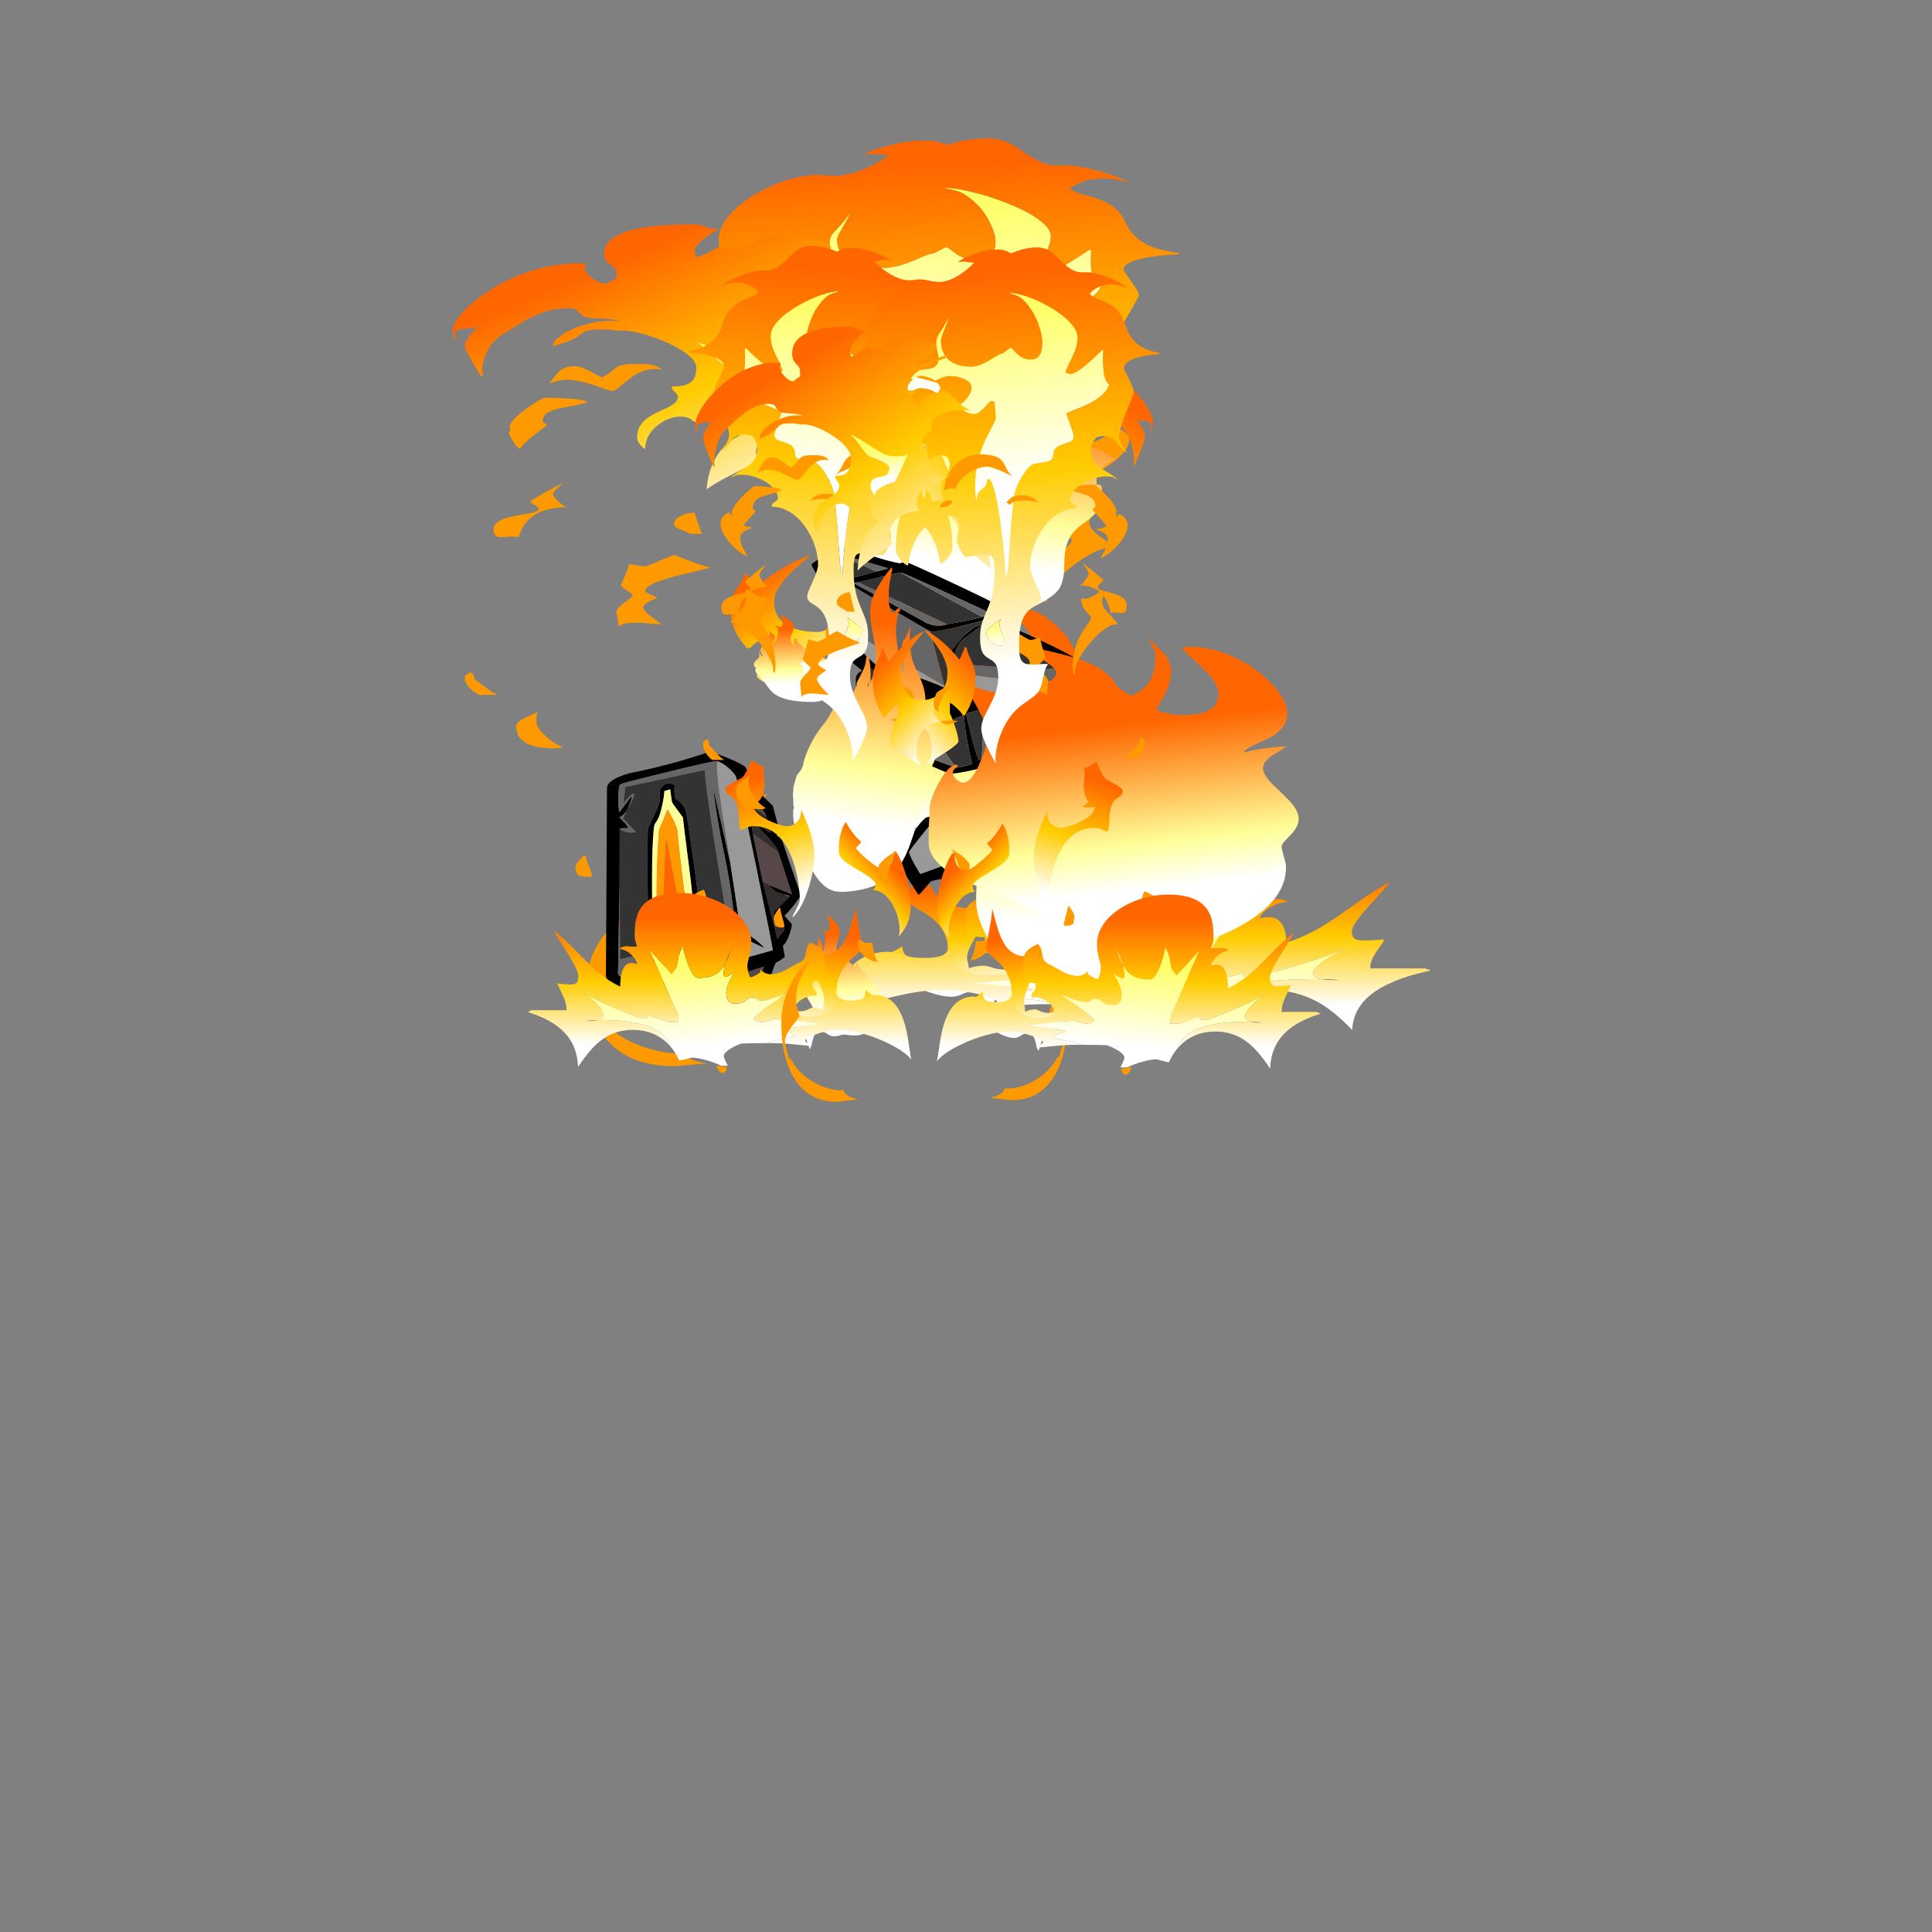 
<svg xmlns="http://www.w3.org/2000/svg" version="1.1" xmlns:xlink="http://www.w3.org/1999/xlink" preserveAspectRatio="none" x="0px" y="0px" width="1000px" height="1000px" viewBox="0 0 1000 1000">
<rect x="0" y="0" width="1000" height="1000" fill="#808080" stroke="none"/>
<defs>
<linearGradient id="Gradient_1" gradientUnits="userSpaceOnUse" x1="-1605.825" y1="293.5" x2="-589.175" y2="306.8" spreadMethod="pad">
<stop  offset="0%" stop-color="#FF6600"/>

<stop  offset="50.196%" stop-color="#FFCC00"/>

<stop  offset="100%" stop-color="#FFFFFF"/>
</linearGradient>

<linearGradient id="Gradient_2" gradientUnits="userSpaceOnUse" x1="-1485.737" y1="272.35" x2="-1143.263" y2="310.15" spreadMethod="pad">
<stop  offset="0%" stop-color="#FFFF66"/>

<stop  offset="100%" stop-color="#FFFFFF"/>
</linearGradient>

<linearGradient id="Gradient_3" gradientUnits="userSpaceOnUse" x1="-1556.338" y1="286.25" x2="-784.162" y2="337.05" spreadMethod="pad">
<stop  offset="0%" stop-color="#FF6600"/>

<stop  offset="50.196%" stop-color="#FFCC00"/>

<stop  offset="100%" stop-color="#FFFFFF"/>
</linearGradient>

<linearGradient id="Gradient_4" gradientUnits="userSpaceOnUse" x1="-870.15" y1="257.65" x2="-819.35" y2="267.75" spreadMethod="pad">
<stop  offset="0%" stop-color="#FFFF66"/>

<stop  offset="100%" stop-color="#FFFFFF"/>
</linearGradient>

<linearGradient id="Gradient_5" gradientUnits="userSpaceOnUse" x1="-786.137" y1="42.1" x2="-654.962" y2="178.5" spreadMethod="pad">
<stop  offset="0%" stop-color="#FF6600"/>

<stop  offset="50.196%" stop-color="#FFCC00"/>

<stop  offset="100%" stop-color="#FFFFFF"/>
</linearGradient>

<linearGradient id="Gradient_6" gradientUnits="userSpaceOnUse" x1="-496.625" y1="354.938" x2="-385.375" y2="473.763" spreadMethod="pad">
<stop  offset="0%" stop-color="#FF6600"/>

<stop  offset="50.196%" stop-color="#FFCC00"/>

<stop  offset="100%" stop-color="#FFFFFF"/>
</linearGradient>

<linearGradient id="Gradient_7" gradientUnits="userSpaceOnUse" x1="-557.7" y1="447.438" x2="-331.1" y2="375.763" spreadMethod="pad">
<stop  offset="0%" stop-color="#FF6600"/>

<stop  offset="50.196%" stop-color="#FFCC00"/>

<stop  offset="100%" stop-color="#FFFFFF"/>
</linearGradient>

<linearGradient id="Gradient_8" gradientUnits="userSpaceOnUse" x1="-387.637" y1="193.712" x2="-312.963" y2="273.488" spreadMethod="pad">
<stop  offset="0%" stop-color="#FF6600"/>

<stop  offset="50.196%" stop-color="#FFCC00"/>

<stop  offset="100%" stop-color="#FFFFFF"/>
</linearGradient>

<linearGradient id="Gradient_9" gradientUnits="userSpaceOnUse" x1="-244.3" y1="302.587" x2="-61.5" y2="325.212" spreadMethod="pad">
<stop  offset="0%" stop-color="#FF6600"/>

<stop  offset="50.196%" stop-color="#FFCC00"/>

<stop  offset="100%" stop-color="#FFFFFF"/>
</linearGradient>

<linearGradient id="Gradient_10" gradientUnits="userSpaceOnUse" x1="-218.787" y1="295.938" x2="-33.412" y2="275.562" spreadMethod="pad">
<stop  offset="0%" stop-color="#FFFF66"/>

<stop  offset="100%" stop-color="#FFFFFF"/>
</linearGradient>

<linearGradient id="Gradient_11" gradientUnits="userSpaceOnUse" x1="-321.7" y1="255" x2="-33.4" y2="255" spreadMethod="pad">
<stop  offset="0%" stop-color="#FF6600"/>

<stop  offset="50.196%" stop-color="#FFCC00"/>

<stop  offset="100%" stop-color="#FFFFFF"/>
</linearGradient>

<linearGradient id="Gradient_12" gradientUnits="userSpaceOnUse" x1="-1580.638" y1="140.287" x2="-1155.962" y2="467.212" spreadMethod="pad">
<stop  offset="0%" stop-color="#FF6600"/>

<stop  offset="50.196%" stop-color="#FFCC00"/>

<stop  offset="100%" stop-color="#FFFFFF"/>
</linearGradient>

<linearGradient id="Gradient_13" gradientUnits="userSpaceOnUse" x1="-1395.1" y1="303.5" x2="-1325.6" y2="303.5" spreadMethod="pad">
<stop  offset="0%" stop-color="#FFFF66"/>

<stop  offset="100%" stop-color="#FFFFFF"/>
</linearGradient>

<linearGradient id="Gradient_14" gradientUnits="userSpaceOnUse" x1="107.638" y1="328.638" x2="155.463" y2="18.562" spreadMethod="pad">
<stop  offset="18.824%" stop-color="#FFFFFF"/>

<stop  offset="38.039%" stop-color="#FFFF99"/>

<stop  offset="90.196%" stop-color="#FF6600"/>
</linearGradient>

<linearGradient id="Gradient_15" gradientUnits="userSpaceOnUse" x1="99.5" y1="334.788" x2="125.7" y2="143.612" spreadMethod="pad">
<stop  offset="18.824%" stop-color="#FFFFFF"/>

<stop  offset="38.039%" stop-color="#FFFF99"/>

<stop  offset="90.196%" stop-color="#FF6600"/>
</linearGradient>

<linearGradient id="Gradient_16" gradientUnits="userSpaceOnUse" x1="102.288" y1="354.525" x2="129.013" y2="89.375" spreadMethod="pad">
<stop  offset="18.824%" stop-color="#FFFFFF"/>

<stop  offset="38.039%" stop-color="#FFFF99"/>

<stop  offset="90.196%" stop-color="#FF6600"/>
</linearGradient>

<linearGradient id="Gradient_17" gradientUnits="userSpaceOnUse" x1="94.2" y1="362.975" x2="149" y2="7.325" spreadMethod="pad">
<stop  offset="18.824%" stop-color="#FFFFFF"/>

<stop  offset="38.039%" stop-color="#FFFF99"/>

<stop  offset="90.196%" stop-color="#FF6600"/>
</linearGradient>

<linearGradient id="Gradient_18" gradientUnits="userSpaceOnUse" x1="106.888" y1="335.55" x2="131.912" y2="88.35" spreadMethod="pad">
<stop  offset="18.824%" stop-color="#FFFFFF"/>

<stop  offset="38.039%" stop-color="#FFFF99"/>

<stop  offset="90.196%" stop-color="#FF6600"/>
</linearGradient>

<linearGradient id="Gradient_19" gradientUnits="userSpaceOnUse" x1="111.425" y1="337.913" x2="134.675" y2="27.087" spreadMethod="pad">
<stop  offset="18.824%" stop-color="#FFFFFF"/>

<stop  offset="38.039%" stop-color="#FFFF99"/>

<stop  offset="90.196%" stop-color="#FF6600"/>
</linearGradient>

<g id="Blaze_Blaze_fire_stream_3_Layer0_0_FILL">
<path fill="#FF9900" stroke="none" d="
M -766.05 415.35
Q -765.45 414.15 -764 414.15 -765.55 412.6 -770.3 412.1 -773.1 411.8 -779.3 411.8 -816.7 411.8 -846.9 429.45 -849.35 430.85 -865.45 441.55 -873.7 447.05 -877.7 447.05 -878.5 447.05 -881.55 444.1 -886.15 439.7 -888.7 437.65 -900.45 428.25 -912.95 428.25 -914.13 428.25 -915.6 428.35 -914.462 430.864 -914.4 431.05 -913.85 432.6 -913.85 437.65 -913.85 440.6 -919 450.55 -924.85 462 -930.3 465.85 -923.6 471.3 -917.95 470.35 -912.65 468.2 -910.3 468.2 -903.15 468.2 -896.65 471.6 -891.75 474.2 -885.6 479.8 -878.65 486.5 -874.95 489.75 -868.4 495.45 -862.45 498.45 -865.8 490.05 -855.35 474.9 -845.8 461.15 -828.4 446.45 -811.15 431.95 -794.5 423.55 -776.35 414.4 -766.35 416.5 -766.35 415.9 -766.05 415.35
M -1049.55 458.8
L -1051.9 458.8
Q -1051.15 465.25 -1055.65 474.05 -1059.95 482.45 -1067.35 489.9 -1073.918 496.511 -1080.75 500.15 -1078.521 507.198 -1073.45 511.65 -1067.05 517.25 -1058.95 517.25 -1039.65 517.25 -1016.15 495.25 -1006.9 486.55 -1000.4 477.35 -994.937 469.632 -993.75 464.85 -997.792 467.116 -1007.05 472.45 -1020.85 479.65 -1028.7 479.65 -1038 479.65 -1043.65 471.65 -1046.2 468.05 -1049.55 458.8
M 19.15 506.45
Q 15.05 504.75 12.6 505.5 10.25 517.25 10.25 524.3 15.05 523.55 19.4 520.7 24.35 517.4 24.35 513.75 24.35 508.6 19.15 506.45
M -305.5 538.4
Q -309.15 540.55 -322.45 544.35 -330.873 546.777 -337.1 549 -330.288 568.47 -318.2 575.7 -309.95 580.65 -298.45 585.15
L -282 585.15
Q -282 584.55 -281.7 584 -281.1 582.8 -279.65 582.8 -294.3 579.35 -301.7 560.7 -304.35 554 -305.4 546.95 -306.25 540.8 -305.5 538.4
M -52.55 578.1
Q -56.379 572.994 -68.15 570.4 -73.953 577.634 -84.7 585.45 -94.65 592.65 -106.6 599.25
L -106.6 601.6
Q -99.25 599.3 -88.55 597.65 -75.35 595.6 -72.85 595 -65.05 593.2 -60.55 589.8 -55.15 585.7 -52.55 578.1
M -1150.3 496.1
L -1147.95 496.1
Q -1149.109 495.004 -1150.05 494
L -1151.25 495.15
Q -1150.763 495.641 -1150.3 496.1
M -1576.65 191.25
Q -1577.12 191.704 -1577.65 192.2
L -1577.35 192.55
Q -1577.226 192.262 -1576.65 191.25
M -1316.8 62.05
Q -1315.258 61.143 -1313.6 60.15 -1301.75 53.05 -1295.4 46.7
L -1297.75 46.7
Q -1310.25 56.45 -1317.45 60.85
L -1316.8 62.05
M -848.35 126.3
Q -847.763 125.782 -847.2 125.25
L -848.35 123.95 -848.35 126.3
M -672.1 157.95
Q -674.713 172.584 -672.95 191.8 -671.45 190.3 -668.55 181.4 -665.9 173.25 -665.9 172.1 -665.9 170.05 -667.7 165.9 -669.488 161.714 -672.1 157.95
M -672.9 156.85
Q -672.497 157.394 -672.1 157.95 -672.018 157.485 -671.95 157
L -672.9 156.85
M -722 159.2
Q -721.416 158.793 -720.85 158.4
L -722 156.85 -722 159.2
M -583.95 121.6
Q -584.315 121.046 -584.7 120.5
L -586.3 121.6 -583.95 121.6
M -282 379.2
Q -282.562 378.598 -283.15 378
L -284.35 379.2 -282 379.2
M -231.75 0
Q -237.55 0 -242.35 1.1 -236.752 9.863 -235.7 14.5 -235.15 16.9 -235.3 20.65 -235.5 25.35 -235.25 28.2 -228.3 27.75 -217.55 30.3 -206.55 32.95 -197.65 37.3 -198.5 26.2 -207.45 14.25 -218.1 0 -231.75 0
M -140.7 445.2
L -141.55 444.7 -141.55 447.05
Q -141.148 446.149 -140.7 445.2
M -141.55 238.8
Q -140.27 238.924 -139.15 239.05
L -139.2 238.8 -141.55 238.8
M -303.15 257.3
Q -302.025 257.595 -300.95 257.85
L -300.8 257.3 -303.15 257.3
M -104.5 185.6
Q -106.095 187.643 -107.6 189.75
L -107 190.05
Q -105.886 187.787 -104.5 185.6
M 40.6 -83
Q 49.05 -68.2 52.75 -52.95 56.3 -38.45 54.6 -27.9 63.7 -26.1 69.1 -13.15 71.8 -6.65 73.4 0
L 73.4 1.75
Q 73.53 -3.588 75.75 -20.45 78.1 -38.3 78.1 -40.8 78.1 -93.35 33.45 -121.3 14.475 -133.162 -10.65 -139.6 -40.252 -147.15 -78.4 -147.15 -113.5 -147.15 -148.55 -131.85 -185.2 -115.85 -202.35 -91.05 -183.55 -101.15 -176.5 -104.8 -165.2 -110.7 -157.95 -113.35 -142.75 -118.95 -116 -118.95 -113.35 -118.95 -102.35 -115.55 -91.75 -112.2 -91.35 -112.2 -90.1 -112.2 -84.4 -116.55 -72.05 -126 -71.85 -126.15 -52.8 -140.1 -42.3 -140.1 -34.95 -140.1 -18.5 -135.6 -12.016 -133.84 -7.7 -132.7 -6.778 -130.615 -6.05 -128.85 22.852 -114.081 40.6 -83 Z"/>

<path fill="url(#Gradient_1)" stroke="none" d="
M -1151.3 495.1
Q -1151.249 495.125 -1151.25 495.15
L -1150.05 494 -1151.3 495.1
M -1577.35 192.55
L -1577.65 192.2
Q -1577.65 192.225 -1577.7 192.25
L -1577.35 192.55 Z"/>

<path fill="#FFFF99" stroke="none" d="
M -1294.25 187.1
Q -1294.315 187.949 -1294.45 188.8
L -1293.05 189.15
Q -1294.25 188.55 -1294.25 187.1 Z"/>

<path fill="url(#Gradient_2)" stroke="none" d="
M -1353.85 95.75
Q -1355.05 95.15 -1355.05 93.7 -1360.85 99.55 -1363.35 110.9 -1364.75 117.45 -1366.2 130.95 -1367.9 142.4 -1371.75 147.55 -1376.9 154.5 -1387.95 154.5 -1390.85 154.5 -1400.7 152.15 -1410.55 149.8 -1413.5 149.8 -1421.8 149.8 -1426.75 151.1 -1431 152.25 -1436.35 155.45 -1439.65 157.45 -1449.1 163.45 -1458.959 169.318 -1471 175.15 -1464.296 173.698 -1448.6 167.45 -1428.05 159.2 -1422.9 159.2 -1399 159.2 -1385.75 173.2 -1371.5 188.25 -1371.5 217.65 -1371.5 231.1 -1384.25 252.25 -1387.45 257.55 -1393.05 266.25 -1397.05 272.75 -1397.05 274.95 -1397.05 277.2 -1402.9 284.4 -1408.8 291.6 -1408.8 292.55 -1408.8 294.4 -1405.15 297.6 -1397.6 304.25 -1397.2 304.65 -1385.6 316.3 -1385.6 332.2 -1385.6 343.4 -1394.75 348.65 -1403.1 353.35 -1419.4 353.35 -1431.95 353.35 -1450.65 347.45 -1470.25 341.25 -1483.7 332.5 -1503.95 319.25 -1510.25 307.4 -1512.15 303.85 -1513.75 298.3 -1515.4 292.55 -1516.6 290.2 -1517.35 301.85 -1509.65 323.7 -1501.85 345.75 -1489.2 367.25 -1475.3 391 -1460.55 405.05 -1443.6 421.2 -1428.8 421.2 -1412 421.2 -1392.7 412.25 -1382.25 407.1 -1376.9 404.6 -1367.45 400.2 -1359.75 398 -1359.75 398.55 -1358.55 401.7 -1357.4 404.85 -1357.4 408.3 -1357.4 417.6 -1377.9 440.55 -1388.6 452.55 -1404.1 468.2
L -1404.1 470.55
Q -1395.4 470.35 -1389.15 470.25 -1377.4 470.05 -1368.75 470.65 -1342.4 472.55 -1336.25 482 -1312.85 475.35 -1293.8 433.75 -1292.7 431.35 -1281.05 403.25 -1280.214 401.238 -1279.45 399.4 -1269.358 403.004 -1262.05 405.6 -1237.9 414.15 -1233.45 414.15 -1227.15 414.15 -1223.6 407.95 -1222.1 405.35 -1218.5 394.35 -1215.45 384.9 -1211.8 380.7 -1206.4 374.5 -1197 374.5 -1191.55 374.5 -1188.5 371.75 -1185.75 369.35 -1184.25 364.1 -1183.25 360.6 -1182 352.2 -1180.45 341.95 -1179.4 336.9 -1178.65 333.05 -1172.05 327.1 -1165.75 321.4 -1156.05 315.5 -1133.75 301.95 -1116.25 299.6 -1079.95 294.6 -1018.2 290.8 -989.7 289 -981.8 288.35 -966.2 287.05 -962 285.5
L -959.65 283.15
Q -967.35 283.3 -993.5 281.05 -1023.35 278.55 -1052.4 274.8 -1134.3 264.35 -1149.15 252.6
L -1149.15 248.2
Q -1140.75 247.7 -1136.25 244.75 -1133.8 243.1 -1130.2 238.3 -1126.75 233.7 -1123.15 231.5 -1117.4 228.15 -1107.1 227.05 -1116.25 224.7 -1137.65 224.7 -1183.35 224.7 -1227.7 244.55 -1233.6 247.15 -1255.3 258.15 -1267.55 264.35 -1271.9 264.35 -1274.1 264.35 -1284.4 263.2 -1294.7 262 -1301.3 262 -1301.3 261.25 -1302.45 259.8 -1303.65 258.35 -1303.65 254.95 -1303.65 254.05 -1299.6 250.55 -1290.75 242.8 -1290.7 242.75 -1277.8 230.85 -1277.8 223.5 -1277.8 213.9 -1282.65 205.95 -1284.05 203.65 -1287.2 198.8 -1290.05 194.1 -1291.9 189.45
L -1293.05 189.15 -1294.45 188.8
Q -1296.103 198.349 -1307.95 207.9 -1320.1 217.65 -1329.2 217.65 -1341.5 217.65 -1348 201.3 -1352.7 189.5 -1352.7 176.8 -1352.7 164.8 -1344.4 150.3 -1343.779 149.217 -1343.2 148.2 -1353.85 135.417 -1353.85 111 -1353.85 104.203 -1352.4 98.35 -1352.7 97.2 -1352.7 96.05
L -1353.85 95.75 Z"/>

<path fill="url(#Gradient_3)" stroke="none" d="
M -647 273.9
Q -630.75 267.7 -614.7 265.15 -599.45 262.75 -588.65 264.35 -589.05 264.25 -597.35 259.75 -607.75 254.15 -615.9 250.2 -644.25 236.45 -657.7 236.45 -667.15 236.45 -679.55 241.55 -684.55 243.6 -702.75 252.75 -718.15 260.45 -728.65 263.95 -744 269.05 -758.45 269.05 -777 269.05 -785.6 263.6 -790.5 260.5 -795.55 251.6 -800.45 243 -806.55 239.55 -816.35 234.1 -836.85 234.1 -853.75 234.1 -868.25 238.45 -874 240.2 -893 248.05 -908.95 254.65 -922.65 257.65 -942.65 262 -968.75 262 -989.4 262 -995.85 257.7 -1000.5 254.6 -1000.5 245.85 -1000.5 241.05 -999.05 228.05 -997.45 214.2 -995.8 205.9 -1002.95 198.75 -1014.85 194.1 -1029.9 188.25 -1042.5 191.8 -1058.2 196.4 -1067.6 192.85 -1077.75 189 -1077.75 176.5 -1077.75 165.25 -1072.6 153.35 -1066.9 140.05 -1055.85 129 -1028.8 101.8 -979.35 96.05 -980.7 89.1 -991.25 81 -1002.15 72.55 -1011.05 72.55 -1052.85 72.55 -1084.85 83.65 -1122 96.5 -1136.2 121.6
L -1136.2 123.95
Q -1123.8 123.65 -1120.55 123.8 -1114.3 124 -1111.4 125.5 -1108.25 127.15 -1107.05 131.15 -1105.95 134.85 -1105.95 142.75 -1105.95 145.8 -1106.95 153.75 -1108 161.7 -1108 163.9 -1111.7 162.15 -1118.85 160.65 -1125.9 159.2 -1130.35 159.2 -1137.5 159.2 -1144.15 161.75 -1148.25 163.35 -1155.05 167.45 -1162.1 171.6 -1165.65 173.1 -1171.95 175.65 -1178.5 175.65 -1187.95 175.65 -1192.4 171.05 -1197 166.25 -1197 155.65 -1197 153.75 -1191.25 142.15 -1185.55 130.55 -1185.55 128.65 -1191.05 131.6 -1200.1 131.75 -1202.65 131.8 -1207.8 131.8 -1212.4 131.9 -1215.75 132.4 -1217.998 132.749 -1220.15 133.35 -1218.15 126.683 -1218.15 123.95 -1223.1 123.95 -1231.55 122.8 -1240 121.6 -1241.65 121.6 -1245.05 121.6 -1261.65 127.5 -1278.2 133.35 -1278.95 133.35 -1282.5 133.35 -1286.05 126.4 -1290.7 117.25 -1290.7 101.6 -1290.85 95.6 -1290.8 92.3 -1290.75 86.45 -1289.8 81.95 -1289.642 81.184 -1289.45 80.4 -1292.099 81.915 -1294.45 83.4 -1325.95 103.3 -1325.95 134.5 -1325.95 139.4 -1321.25 146.45 -1316.55 153.5 -1316.55 155.65 -1316.55 159.35 -1317.7 159.65 -1318.3 159.8 -1318.9 159.2 -1323.1 159.85 -1328.35 158.25 -1334.75 156.35 -1339.9 151.6 -1341.641 150.015 -1343.2 148.2 -1343.779 149.217 -1344.4 150.3 -1352.7 164.8 -1352.7 176.8 -1352.7 189.5 -1348 201.3 -1341.5 217.65 -1329.2 217.65 -1320.1 217.65 -1307.95 207.9 -1296.103 198.349 -1294.45 188.8 -1294.315 187.949 -1294.25 187.1 -1294.25 188.55 -1293.05 189.15
L -1291.9 189.45
Q -1290.05 194.1 -1287.2 198.8 -1284.05 203.65 -1282.65 205.95 -1277.8 213.9 -1277.8 223.5 -1277.8 230.85 -1290.7 242.75 -1290.75 242.8 -1299.6 250.55 -1303.65 254.05 -1303.65 254.95 -1303.65 258.35 -1302.45 259.8 -1301.3 261.25 -1301.3 262 -1294.7 262 -1284.4 263.2 -1274.1 264.35 -1271.9 264.35 -1267.55 264.35 -1255.3 258.15 -1233.6 247.15 -1227.7 244.55 -1183.35 224.7 -1137.65 224.7 -1116.25 224.7 -1107.1 227.05 -1117.4 228.15 -1123.15 231.5 -1126.75 233.7 -1130.2 238.3 -1133.8 243.1 -1136.25 244.75 -1140.75 247.7 -1149.15 248.2
L -1149.15 252.6
Q -1134.3 264.35 -1052.4 274.8 -1023.35 278.55 -993.5 281.05 -967.35 283.3 -959.65 283.15
L -962 285.5
Q -966.2 287.05 -981.8 288.35 -989.7 289 -1018.2 290.8 -1079.95 294.6 -1116.25 299.6 -1133.75 301.95 -1156.05 315.5 -1165.75 321.4 -1172.05 327.1 -1178.65 333.05 -1179.4 336.9 -1180.45 341.95 -1182 352.2 -1183.25 360.6 -1184.25 364.1 -1185.75 369.35 -1188.5 371.75 -1191.55 374.5 -1197 374.5 -1206.4 374.5 -1211.8 380.7 -1215.45 384.9 -1218.5 394.35 -1222.1 405.35 -1223.6 407.95 -1227.15 414.15 -1233.45 414.15 -1237.9 414.15 -1262.05 405.6 -1269.358 403.004 -1279.45 399.4 -1280.214 401.238 -1281.05 403.25 -1292.7 431.35 -1293.8 433.75 -1312.85 475.35 -1336.25 482 -1342.4 472.55 -1368.75 470.65 -1377.4 470.05 -1389.15 470.25 -1395.4 470.35 -1404.1 470.55
L -1404.1 468.2
Q -1388.6 452.55 -1377.9 440.55 -1357.4 417.6 -1357.4 408.3 -1357.4 404.85 -1358.55 401.7 -1359.75 398.55 -1359.75 398 -1367.45 400.2 -1376.9 404.6 -1382.25 407.1 -1392.7 412.25 -1412 421.2 -1428.8 421.2 -1443.6 421.2 -1460.55 405.05 -1475.3 391 -1489.2 367.25 -1501.85 345.75 -1509.65 323.7 -1517.35 301.85 -1516.6 290.2 -1515.4 292.55 -1513.75 298.3 -1512.15 303.85 -1510.25 307.4 -1503.95 319.25 -1483.7 332.5 -1470.25 341.25 -1450.65 347.45 -1431.95 353.35 -1419.4 353.35 -1403.1 353.35 -1394.75 348.65 -1385.6 343.4 -1385.6 332.2 -1385.6 316.3 -1397.2 304.65 -1397.6 304.25 -1405.15 297.6 -1408.8 294.4 -1408.8 292.55 -1408.8 291.6 -1402.9 284.4 -1397.05 277.2 -1397.05 274.95 -1397.05 272.75 -1393.05 266.25 -1387.45 257.55 -1384.25 252.25 -1371.5 231.1 -1371.5 217.65 -1371.5 188.25 -1385.75 173.2 -1399 159.2 -1422.9 159.2 -1428.05 159.2 -1448.6 167.45 -1464.296 173.698 -1471 175.15 -1471.47 175.418 -1471.95 175.65
L -1474.15 175.65
Q -1472.962 175.622 -1471 175.15 -1458.959 169.318 -1449.1 163.45 -1439.65 157.45 -1436.35 155.45 -1431 152.25 -1426.75 151.1 -1421.8 149.8 -1413.5 149.8 -1410.55 149.8 -1400.7 152.15 -1390.85 154.5 -1387.95 154.5 -1376.9 154.5 -1371.75 147.55 -1367.9 142.4 -1366.2 130.95 -1364.75 117.45 -1363.35 110.9 -1360.85 99.55 -1355.05 93.7 -1355.05 95.15 -1353.85 95.75
L -1352.7 96.05
Q -1352.7 97.2 -1352.4 98.35 -1350.889 92.145 -1347.75 87 -1342.8 78.9 -1332.65 71.8 -1330.755 70.447 -1316.8 62.05
L -1317.45 60.85
Q -1332.75 70.2 -1343.3 70.2 -1360.65 70.2 -1365.8 61.45 -1367.75 58.15 -1368.7 52.45 -1369.5 45.65 -1370.1 42.15 -1372.2 29 -1380.85 22.85 -1393.25 14.1 -1422.9 14.1 -1444.9 14.1 -1468.35 27.95 -1489.95 40.75 -1507.9 62.15 -1525.5 83.15 -1534 105.65 -1542.9 129.3 -1538.95 147.45 -1535.25 170.05 -1554.6 198 -1560.95 207.1 -1568.75 215.3 -1574.85 221.75 -1576.25 222.35 -1576.25 220.15 -1577.4 212.8 -1578.6 205.45 -1578.6 202.35 -1578.6 195.6 -1577.35 192.55
L -1577.7 192.25
Q -1584.543 199.175 -1592.4 219.5 -1602.1 244.6 -1602.1 259.65 -1602.1 264.2 -1602.25 270.75 -1602.2 275.8 -1600.95 280.05 -1599.56 284.903 -1594.8 293.9 -1598.794 302.825 -1601.35 311 -1606.5 327.35 -1606.5 343.95 -1606.5 357.35 -1598.45 369.3 -1593.75 376.3 -1581 388.8 -1568.55 400.9 -1564 408.1 -1556.55 419.8 -1557.45 432.95 -1558.6 449 -1549.5 474.2 -1540.388 499.505 -1526.5 517.5 -1527.943 513.58 -1529.4 509.4 -1533.95 496.1 -1533.95 485.55 -1533.95 469.45 -1525.25 456 -1520.8 449.15 -1515.45 444.7 -1510.7 447.05 -1506.5 456.45 -1504.05 462.05 -1498.25 476 -1492.1 488.65 -1483.4 496.85 -1472 507.55 -1454.65 512.55 -1425.6 520.95 -1411.7 541.7 -1402.8 555 -1398.5 578.1
L -1396.15 578.1
Q -1394.25 548.6 -1387.35 530.35 -1379.7 510.2 -1367.95 510.2 -1366.2 510.2 -1347.05 519.6 -1327.9 529 -1322.45 529 -1319.1 529 -1307.55 524.6 -1292.15 518.45 -1283.2 514.9 -1247.25 500.8 -1232.25 500.8 -1227.2 500.8 -1216.55 506.4 -1205.55 512.15 -1201.7 517.25 -1203.95 511.15 -1209.8 506.05 -1213.25 503.1 -1220.8 497.8 -1227.4 492.75 -1230.45 487.55 -1234.6 480.6 -1234.6 470.55 -1234.6 465.772 -1232.05 456.95 -1224.802 451.578 -1218.15 449 -1213 447 -1208.45 446.8 -1204.65 447.05 -1204.05 447.05 -1192.7 447.05 -1184.6 452.05 -1178.05 456.05 -1172.1 464.45 -1171.4 465.45 -1162.15 480.4 -1156.525 489.592 -1151.3 495.1
L -1150.05 494
Q -1152.874 490.965 -1153.7 488.75 -1155 485.1 -1155 474.95 -1155 464.55 -1151.15 452.6 -1147.4 440.75 -1140.9 430.55 -1134.1 419.9 -1126 413.8 -1117.15 407.1 -1108.3 407.1 -1106 407.1 -1103.95 409.9 -1099.75 415.65 -1096.55 418.85
L -1091.85 418.85
Q -1091.95 400.35 -1080.85 383.2 -1070.8 367.6 -1052.85 355.1 -1036.05 343.45 -1015.9 336.75 -996.05 330.15 -978.15 330.15 -967.75 330.15 -944.05 340.6 -930.5 346.55 -927.4 347.75 -919.05 351 -915 351 -907.7 351 -902.9 344.45 -897.55 335.25 -893.2 330 -885.4 320.55 -872.25 315.55 -854.9 309 -826.3 309 -809.8 309 -802.45 310.15 -793.3 311.6 -789.2 315.75 -785.05 320.05 -784.25 329.1 -783.5 337 -785.15 353.35
L -785.15 365.1
Q -780.05 360 -765.4 356.65 -748.3 353.35 -740.8 351 -730.75 347.85 -723.3 339.7 -720.15 336.25 -705.55 316.05 -686.1 288.9 -647 273.9
M -867.7 271.85
Q -870.316 272.462 -873.35 273.7 -870.139 269.169 -866.15 263.85 -852.6 245.85 -848.35 245.85 -840.5 245.85 -833.15 250.6 -821.3 258.25 -821.3 274.95 -821.3 278.75 -821.65 279.2 -821.95 279.65 -823.95 280.8
L -835.4 280.8
Q -841.6 277 -850.9 274 -859 271.4 -862.45 271.4 -865.75 271.4 -867.7 271.85 Z"/>

<path fill="url(#Gradient_4)" stroke="none" d="
M -873.35 273.7
Q -870.316 272.462 -867.7 271.85 -865.75 271.4 -862.45 271.4 -859 271.4 -850.9 274 -841.6 277 -835.4 280.8
L -823.95 280.8
Q -821.95 279.65 -821.65 279.2 -821.3 278.75 -821.3 274.95 -821.3 258.25 -833.15 250.6 -840.5 245.85 -848.35 245.85 -852.6 245.85 -866.15 263.85 -870.139 269.169 -873.35 273.7 Z"/>

<path fill="url(#Gradient_5)" stroke="none" d="
M -611.8 79.5
Q -624.95 60.8 -629.5 60.8 -638.25 60.8 -658.35 67.25 -676.05 72.95 -684.4 77.25
L -705.55 77.25
Q -702.25 71.25 -693.7 62.75 -685.15 54.15 -682.05 53.75 -682.05 53.25 -681.8 52.4 -681.3 50.7 -680 49.05 -683.95 46.9 -692.7 42.2 -700.75 38.1 -708.4 35.4 -729.2 28.2 -757.25 28.2 -771.4 28.2 -789.5 36.45 -800.7 41.5 -802.1 42.1 -808.7 44.65 -813.35 44.65 -813.35 45.65 -814.5 46.75 -815.7 47.85 -815.7 49.05 -807.75 50.7 -797.15 55.85 -793.583 57.684 -790.5 59.25 -799.144 65.47 -809.1 74.75 -821.7 86.5 -832.3 99.7 -843 113.1 -848.35 123.95
L -847.2 125.25
Q -797.765 81.95 -765.2 81.95 -730.55 81.95 -717.35 105.2 -710.25 117.7 -710.25 135.7 -710.25 138.8 -713.25 144.7 -716.8 151.6 -722 156.85
L -720.85 158.4
Q -712.456 152.573 -708.1 149.95 -700 145.1 -692.65 145.1 -681.55 145.1 -672.9 156.85
L -671.95 157
Q -668.709 139.923 -659.4 129.2 -644.65 112.2 -615.7 112.2 -603.35 112.2 -600.45 112.8 -592.7 114.45 -586.3 121.6
L -584.7 120.5
Q -610.518 81.275 -611.8 79.5 Z"/>

<path fill="url(#Gradient_6)" stroke="none" d="
M -283.15 378
Q -283.175 377.975 -283.2 377.95
L -284.35 379.2 -283.15 378 Z"/>

<path fill="url(#Gradient_7)" stroke="none" d="
M -302.15 370.05
Q -290.2 376.45 -284.35 379.2
L -283.2 377.95
Q -300.83 360.209 -343.15 347.6 -360 342.55 -377 339.6 -392.3 336.9 -401.25 336.9 -420.25 336.9 -441.8 342.65 -465.1 348.9 -494.95 362.75 -477.2 361.8 -468.25 373 -462.05 380.75 -462.05 389.8 -462.05 394.35 -465.15 404.4 -468.65 415.7 -473.8 426 -487.8 454.1 -503.15 454.1 -505.55 454.1 -507.15 451.2 -510.15 445.7 -511.05 444.65 -519.05 434.7 -544 432.95 -548 432.75 -556.7 433.8 -565.9 434.95 -569.7 434.9 -575.766 434.815 -579.25 432.3
L -579.25 435.3
Q -583.35 443.75 -588.3 451.6 -590.559 455.181 -592.5 457.7 -569.764 466.867 -562.05 472.15 -558.95 474.3 -557.55 476.3 -557.5 476.35 -555.75 479.65 -546.05 496.95 -545.2 498.25 -539.05 507.85 -534.9 507.85 -528.55 507.85 -525.15 503.8 -521.65 498.15 -519 494.95 -508.35 482 -473.8 482 -470.1 482 -463.5 480.85
L -457.65 479.65 -455.3 479.65
Q -454.9 476.55 -455.85 474.05 -456.2 473.15 -458.2 469.6 -462.05 462.9 -462.05 452.95 -462.05 402.65 -396.6 379.3 -374.8 371.5 -348.05 367.7 -330.05 365.1 -318.4 365.1 -312.4 365.1 -302.15 370.05 Z"/>

<path fill="url(#Gradient_8)" stroke="none" d="
M -244.65 175.35
Q -258.95 162.85 -273.55 157.6 -288.65 152.15 -310.2 152.15 -333.75 152.15 -366.9 161.8 -398.2 170.9 -410.65 180.05 -410.65 181.25 -411.8 182.4 -413 183.6 -413 184.75 -378.05 185.85 -378.05 207.05 -378.05 214.85 -396.9 236.5 -404.2 244.85 -410.75 251.05 -417.3 257.3 -418.85 257.3 -420 257.3 -424.8 252.6 -429.55 247.9 -431.8 247.9 -432 247.9 -437 253.4 -443.85 260.25 -452.5 266.25 -460.838 272.09 -470.25 276.75 -457.559 286.338 -435 289.25 -426.8 290.3 -418.25 290.35 -411.15 290.2 -410.95 290.2 -402.55 290.2 -393.05 279.25 -386.85 272 -376.65 255.1 -365.45 236.55 -361.2 230.95 -352.8 220 -346.3 220 -342.4 220 -339.85 221.45 -338.5 222.25 -336.05 224.7 -336.05 212.2 -325.8 201 -316.6 191.05 -301.05 183.85 -286.5 177.1 -270.95 174.75 -255.3 172.4 -244.65 175.35 Z"/>

<path fill="url(#Gradient_9)" stroke="none" d="
M -107 190.05
L -107.6 189.75
Q -112 195.95 -117.5 206.3 -124.05 218.65 -126.55 222.7 -132.25 231.85 -139.2 238.8
L -139.15 239.05
Q -132.463 239.723 -130.5 240.15 -125.75 241.1 -123.35 243.4 -118.35 248.1 -118.35 266.7 -118.35 280.7 -122.85 287.85 -127.25 294.9 -135.7 294.9 -171.2 294.9 -196.25 270.4 -207.35 258.1 -211.65 253.5 -218.8 245.85 -223.5 245.85 -228.7 245.85 -259.6 251.6 -290.55 257.3 -300.8 257.3
L -300.95 257.85
Q -265.223 267.278 -257.85 269.8 -231.8 278.65 -221.15 290.2 -213 299.15 -210.3 309.15 -209.3 312.85 -208.5 323.9 -207.95 330.95 -204.85 333.5 -200.65 336.9 -188.55 336.9 -180.7 336.9 -170.9 334 -164.9 332.25 -153.2 327.65 -141.4 323 -135.65 321.3 -125.95 318.4 -118.35 318.4 -115.55 318.4 -110.55 319.45 -105.55 320.45 -101.9 320.45
L -99.55 320.45
Q -101.5 324.35 -102.8 328.85 -104.25 333.95 -104.25 338.1 -104.25 341.85 -103.15 344.75 -102.75 345.8 -100.7 349.65 -97.2 356.35 -97.2 366.3 -97.2 374.15 -104.35 383.05 -106.1 385.25 -119.95 399.45 -130.45 410.2 -135.25 418.85 -142.05 431.1 -141.55 444.7
L -140.7 445.2
Q -133.25 431.173 -106.45 413.15 -92.55 404.2 -87.45 400.8 -78.95 395.2 -78.4 393.3 -72.2 371.55 -54 359.35 -42.4 351.55 -22.3 346.3 -25.15 344.15 -31.75 342.5 -35.45 341.55 -43.3 339.7 -57.25 335.65 -57.25 325.15 -57.25 318.85 -52.55 312.4 -47.85 305.95 -47.85 299.6 -47.85 285.05 -61.65 261.85 -66.05 254.45 -71.3 247.15 -75.05 241.95 -76.05 240.85 -78 243.75 -86.95 252.3 -89.414 254.636 -91.65 256.5 -100.26 250.347 -105.15 240.3 -111.3 227.75 -111.3 209.4 -111.3 198.838 -107 190.05 Z"/>
</g>

<g id="Blaze_Blaze_fire_stream_0_Layer0_0_FILL">
<path fill="#FFFF99" stroke="none" d="
M -146.25 493.8
L -147.3 493
Q -148.589 494.66 -149.8 496.1
L -149.8 498.45
Q -148.302 496.228 -146.25 493.8
M -198.85 229.4
Q -198.123 229.6 -197.25 230.2
L -196.5 229.4 -198.85 229.4 Z"/>

<path fill="url(#Gradient_10)" stroke="none" d="
M 14.95 240.85
Q 10.4 242.6 5.6 244.4 -4 247.9 -7.05 247.9 -13.8 247.9 -21.95 238.4 -29.038 230.186 -35.35 217.1 -35.538 214.836 -35.7 212.45 -36.26 204.249 -36.4 173.4 -40.128 164.328 -42.9 154.6 -46.65 140.05 -48.2 134.1 -50.9 124 -53.75 119.25 -55.65 123.1 -60.8 129.6 -65.15 135.9 -65.5 142.75
L -67.85 142.75
Q -72.55 121.65 -74.9 110.05 -79.25 89.05 -79.6 74.9 -82.2 82.85 -87 120.25 -91.35 153.9 -91.35 156.85 -91.35 160.3 -87.8 167.35 -84.3 174.4 -84.3 180.05 -84.3 185.15 -86.65 189.5 -89.15 194.15 -92.5 194.15 -96.45 194.15 -126.05 162 -145.044 141.403 -153.55 131.2 -148.703 137.698 -143.15 149.6 -133.35 170.6 -133.35 180.05 -133.35 186.3 -136.85 188.35 -138.7 189.4 -139.3 190.3 -140.4 191.9 -140.4 195.3 -140.4 200.7 -138.2 204.1 -137.25 205.55 -133.35 209.1 -130 212.2 -128.5 215.45 -126.3 220.3 -126.3 228.2 -126.3 237.4 -135.75 241.15 -141.75 243.5 -150.95 243.5 -160.5 243.5 -174.5 238.75 -185.45 235.05 -196.5 229.4
L -197.25 230.2
Q -195.074 231.811 -192 236.1 -189.75 239.25 -187.1 243.5 -187.1 248.2 -194.15 248.2 -204.667 248.2 -217.65 245.15 -207.856 249.338 -201.55 254.15 -192.65 260.95 -188.65 270.5 -184.75 279.8 -184.75 293.75 -184.75 303.05 -217.85 312.65 -229.6 316.05 -242.4 318.55 -253.6 320.75 -257.3 320.75 -247.5 325.65 -237.75 327.8 -233.3 328.75 -222.3 330 -213.7 330.95 -208.6 332.75 -201.25 335.4 -194.15 341.6 -203.2 347.65 -221.15 360.85 -238.65 373.7 -250.55 381.55 -226.3 372.65 -171.3 354.3 -126 339.15 -103.1 329.85
L -84.3 329.85 -84.3 346.3
Q -84.75 347.2 -92.6 365.05 -99.4 380.5 -100.45 381.55 -98.85 383.15 -97.05 383.6 -95.95 383.9 -93.7 383.9
L -93.7 398
Q -109.45 430.3 -122.85 454.2 -137.368 480.182 -147.3 493
L -146.25 493.8
Q -140.104 486.591 -129 477.7 -111.3 463.5 -100.75 463.5 -92.406 463.5 -88.95 472.5 -89 469.789 -89 466.75 -89 400.95 -66.85 369.35 -52.522 348.849 -29.3 343.4 -15.548 334.014 3.2 327.5 3.2 325.2 -0.15 315.75 -3.5 306.25 -3.5 305.5 -3.5 296.05 1.65 281.05 6.95 265.6 14.95 252.6
L 14.95 240.85 Z"/>

<path fill="url(#Gradient_11)" stroke="none" d="
M -146.25 -20.85
Q -146.25 -17.3 -135.8 -1 -125.4 15.3 -125.4 18.8 -125.4 23.25 -136.5 38.2 -147.7 53.25 -153.3 56.1
L -153.3 58.45
Q -145.85 58.45 -136.9 54.95 -129.35 51.4 -128.95 51.4 -113.4 51.4 -104.35 67.95 -97.2 81.05 -97.2 95.75 -97.2 111.3 -101.95 116.95 -105.95 121.6 -116 121.6 -120.6 121.6 -126.4 117.45 -131.85 113.6 -136.55 107.45 -141.35 101.25 -143.45 95.2 -145.7 88.6 -143.9 84.3 -143.3 83.7 -143.45 83.15 -143.75 81.95 -147.45 81.95 -151.75 81.95 -155.95 84.35 -158.35 85.75 -162.7 89
L -176.8 89
Q -176.05 72.95 -187.55 69.3 -191.95 67.85 -199.7 67.7 -204.2 67.65 -214.1 67.85 -219.25 67.85 -228.5 67.65 -236.1 67.8 -241.3 69.5 -254.6 73.8 -265.8 93.4 -259.5 98 -251.8 99.85 -249.25 100.45 -239 101.75 -231.8 102.7 -227.9 104.8 -222.4 107.75 -218.8 114.55 -216.6 118.6 -211.6 125.4 -204.8 134.65 -203.15 137 -193.25 151.75 -193.25 163.9 -193.25 171.5 -197.9 176.8 -199.924 179.104 -204.75 183.2 -201.913 182.4 -198.85 182.4 -197 182.4 -191.75 189.5 -186.2 197 -186.2 201.2 -191.5 202.95 -199.4 204.45 -207.4 205.9 -211.75 205.9 -217.35 205.9 -233.5 202.4 -249.65 198.85 -265.8 198.85 -288.4 198.85 -309.5 209.85 -329.4 220.2 -345.15 238.8 -360.6 257 -369.25 279.65 -378.05 302.85 -378.05 326.35 -378.05 377 -345.15 395.35 -332.35 402.5 -313.7 405.2 -300.75 407.1 -280.8 407.1 -276.15 407.1 -268.15 405.65 -259.75 404.1 -256.4 402.4 -255.2 407.85 -256.85 420.1 -257.085 430.115 -250.25 434.7 -250.681 431.457 -248.95 427.35 -246.65 421.7 -241 416.05 -235.35 410.45 -228.35 406.75 -222.189 403.525 -216.5 402.65 -216.45 402.505 -216.45 402.4
L -214.1 402.4
Q -215.277 402.478 -216.5 402.65 -216.612 403.6 -217.6 406.35 -218.8 409.6 -218.8 413 -218.8 425.3 -196.65 430.15 -183.85 432.95 -165.05 432.95 -175.6 450.3 -190.85 465.75 -202.65 477.7 -221.65 492.7 -232.65 501.35 -256.35 519.6 -276.955 535.997 -292.7 551.2 -286.296 549.018 -274.5 543.35 -254.8 533.55 -244.1 528.3 -202.65 507.85 -189.75 507.85 -181.15 507.85 -177.2 509.1 -172.75 510.5 -171.1 514.3 -169.55 517.95 -169.95 525.6 -170.25 531.3 -172.1 545.2 -167.5 543.8 -158.3 540.3 -147.3 536.1 -142.8 534.55 -123.4 527.95 -111.3 529
L -111.3 592.2
Q -109.75 592.2 -109.25 593.65 -108.95 594.55 -108.95 596.9
L -106.6 596.9
Q -84.85 542.05 -42.7 521.55 -25.95 513.4 -5.15 510.2 4.997 508.641 17.6 508.1 -22.302 487.467 -41.05 468.9 -66.65 443.5 -66.65 410.65 -66.65 372.25 -34.55 347.25 -32.027 345.28 -29.3 343.4 -52.522 348.849 -66.85 369.35 -89 400.95 -89 466.75 -89 469.789 -88.95 472.5 -88.383 473.995 -87.95 475.7 -86.65 480.9 -86.65 491.4
L -86.65 493.75
Q -88.642 487.774 -88.95 472.5 -92.406 463.5 -100.75 463.5 -111.3 463.5 -129 477.7 -140.104 486.591 -146.25 493.8 -148.302 496.228 -149.8 498.45
L -149.8 496.1
Q -148.589 494.66 -147.3 493 -137.368 480.182 -122.85 454.2 -109.45 430.3 -93.7 398
L -93.7 383.9
Q -95.95 383.9 -97.05 383.6 -98.85 383.15 -100.45 381.55 -99.4 380.5 -92.6 365.05 -84.75 347.2 -84.3 346.3
L -84.3 329.85 -103.1 329.85
Q -126 339.15 -171.3 354.3 -226.3 372.65 -250.55 381.55 -238.65 373.7 -221.15 360.85 -203.2 347.65 -194.15 341.6 -201.25 335.4 -208.6 332.75 -213.7 330.95 -222.3 330 -233.3 328.75 -237.75 327.8 -247.5 325.65 -257.3 320.75 -253.6 320.75 -242.4 318.55 -229.6 316.05 -217.85 312.65 -184.75 303.05 -184.75 293.75 -184.75 279.8 -188.65 270.5 -192.65 260.95 -201.55 254.15 -207.856 249.338 -217.65 245.15 -221.82 244.152 -226.25 242.85 -235.602 240.097 -254.15 233.65 -257.909 232.724 -262 231.75
L -259.65 231.75
Q -256.79 232.752 -254.15 233.65 -236.509 238.109 -225.4 242.1 -221.282 243.577 -217.65 245.15 -204.667 248.2 -194.15 248.2 -187.1 248.2 -187.1 243.5 -189.75 239.25 -192 236.1 -195.074 231.811 -197.25 230.2 -198.123 229.6 -198.85 229.4
L -196.5 229.4
Q -185.45 235.05 -174.5 238.75 -160.5 243.5 -150.95 243.5 -141.75 243.5 -135.75 241.15 -126.3 237.4 -126.3 228.2 -126.3 220.3 -128.5 215.45 -130 212.2 -133.35 209.1 -137.25 205.55 -138.2 204.1 -140.4 200.7 -140.4 195.3 -140.4 191.9 -139.3 190.3 -138.7 189.4 -136.85 188.35 -133.35 186.3 -133.35 180.05 -133.35 170.6 -143.15 149.6 -148.703 137.698 -153.55 131.2 -145.044 141.403 -126.05 162 -96.45 194.15 -92.5 194.15 -89.15 194.15 -86.65 189.5 -84.3 185.15 -84.3 180.05 -84.3 174.4 -87.8 167.35 -91.35 160.3 -91.35 156.85 -91.35 153.9 -87 120.25 -82.2 82.85 -79.6 74.9 -79.25 89.05 -74.9 110.05 -72.55 121.65 -67.85 142.75
L -65.5 142.75
Q -65.15 135.9 -60.8 129.6 -55.65 123.1 -53.75 119.25 -50.9 124 -48.2 134.1 -46.65 140.05 -42.9 154.6 -40.128 164.328 -36.4 173.4 -36.4 165.676 -36.4 156.55 -36.4 141.55 -32.85 116.15 -30.832 101.502 -30 90 -32.137 92.59 -35.65 96.9 -40.4 102.8 -42.3 102.8 -45 102.8 -49.2 96.9 -53.25 91.15 -57.2 82 -66.65 60.1 -66.65 42 -66.65 24.05 -58.45 0.65 -51 -20.65 -38.6 -41.5 -26.6 -61.7 -14.15 -74.6 -5.377 -83.642 1.55 -86.9 -7.535 -85.458 -24.85 -83.6 -58.3 -79.95 -77.45 -75.8 -146.25 -60.85 -146.25 -20.85
M -159.2 123.95
Q -158.08 125.608 -155.95 128.25 -158.892 125.037 -161.55 123.95
L -159.2 123.95 Z"/>
</g>

<g id="Blaze_Blaze_fire_stream_5_Layer0_0_FILL">
<path fill="#FF9900" stroke="none" d="
M -1340.2 84.95
Q -1344.777 86.755 -1350.05 88.8 -1360.5 93 -1365.3 95.85 -1371.15 99.35 -1373.65 103.5 -1376.2 107.8 -1376.2 114.55 -1376.2 120.5 -1365.35 131.8 -1365.25 131.9 -1357.35 139.75 -1353.4 143.7 -1352.7 145.1 -1358.3 150.7 -1364.9 155.2 -1368.4 157.6 -1373.75 161.2 -1377.55 164.2 -1379.1 168.15 -1380.9 172.75 -1380.9 181.2 -1380.9 183.4 -1381.05 188.9 -1381.05 194.05 -1380.3 197.75 -1378.2 208.4 -1369.15 212.95 -1376.15 195.25 -1351.25 177.1 -1350.95 176.85 -1333.15 165.15 -1324.5 159.5 -1324.5 156.85 -1324.5 154.75 -1328.15 148.95 -1330.35 145.45 -1336.25 136.4 -1348 117.4 -1348 104.25 -1348 96.821 -1340.2 84.95
M -795.75 409.45
Q -801.2 403.8 -806.35 401.8 -810.8 400.05 -818.05 400.05 -824.537 400.05 -841.25 405.7 -852.689 418.145 -856.6 428.05 -857.194 429.535 -858.3 433.55 -857.033 432.101 -855.45 430.65 -847.8 423.6 -834.5 417.6 -822.75 412.3 -811.7 409.85 -800.8 407.45 -798.1 409.45
L -795.75 409.45
M -1274 529.95
Q -1276.182 532.249 -1279.4 534.6 -1283.35 537.55 -1284.6 539 -1289.55 544.45 -1289.55 559.3 -1289.55 570.2 -1283.95 577.55 -1281.5 580.85 -1273.1 587.5 -1274.75 585.85 -1276.35 577.05 -1277.8 569 -1277.8 564 -1277.8 548.7 -1274.65 542.75 -1273.55 540.7 -1271.6 538.95 -1268.45 536.15 -1268.4 536.05 -1270.186 533.739 -1274 529.95
M -1262.15 410.65
Q -1273.118 413.787 -1276.45 421.1 -1277.85 424.15 -1277.95 428 -1278 430.1 -1277.8 432.95 -1273.15 433.95 -1266.55 427.95 -1263.517 425.134 -1262.15 410.65
M -1034.95 233.35
Q -1040 227.05 -1046 227.05 -1056.3 227.05 -1063.35 235.5 -1069.5 242.8 -1069.5 250.55 -1044.75 255.05 -1037.75 256.3 -1027.3 258.25 -1025.15 259.65
L -1025.15 245.85
Q -1029.25 241.75 -1034.95 233.35
M -1235.95 38.5
Q -1243.337 40.366 -1243.6 40.3 -1245.45 39.65 -1249.6 39.65 -1262.05 39.65 -1287.15 58.5 -1296.25 65.35 -1303.6 72.1 -1310.4 78.4 -1310.4 79.6 -1310.4 92.4 -1309 104.05 -1307.25 118.95 -1303.65 126.3 -1303.05 126.3 -1302.45 126.6 -1301.3 127.2 -1301.3 128.65 -1297.45 123.4 -1293.95 113.15 -1288.55 97.6 -1288.05 96.35 -1284.2 87.25 -1278.8 82.8 -1272.05 77.25 -1261.35 77.25 -1258.4 77.25 -1256.8 79.6 -1255.15 81.95 -1252.25 81.95 -1243.7 75.5 -1233.6 68.45 -1213.35 54.3 -1202.9 51.4 -1208.2 46.05 -1227.25 40.8 -1231.348 39.662 -1235.95 38.5
M -1018.7 26.75
Q -1020.9 21.15 -1034.55 21.15 -1046.4 21.15 -1053.75 29.2 -1059.15 35 -1063.2 46.85 -1065.4 53.3 -1069.1 64.5 -1072.55 72.55 -1077.75 72.55 -1081.35 72.55 -1086.05 67.85 -1090.75 63.15 -1093 63.15 -1094.3 63.15 -1112.1 80.05 -1127.323 94.499 -1131.4 100.7 -1124.602 96.225 -1120.85 93.95 -1112.6 89 -1108 89 -1104.5 89 -1094.6 94.25 -1083.4 100.2 -1081.25 105.45 -1080.55 83.35 -1067.1 70.15 -1056.35 59.6 -1036.25 53.8 -1030.432 52.147 -1018 49.75 -1019.88 45.538 -1019.3 39.8 -1018.55 34.9 -1018.3 32.7 -1017.9 28.9 -1018.7 26.75
M -959.5 183.75
Q -957 189.85 -957 192.95 -957 196.2 -968.75 210.6 -980.5 225 -980.5 228.2 -974.1 236.9 -967.7 246.15 -955.249 264.217 -954.95 269.95 -952.845 265.412 -950.5 260.05 -939.45 234.9 -936.8 229.3 -928.75 212.65 -921.8 204.4 -913.2 194.15 -904.45 194.15 -903.1 194.15 -898.85 199.45 -892.95 206.8 -891.5 208.25 -878.45 191.8 -871.85 191.8 -865.45 191.8 -851.65 201.15 -838.266 211.079 -835.55 212.85 -835.853 209.509 -836.85 203.25 -838.5 193 -838.9 187.75 -840.3 168.05 -830.7 163.9 -837.3 163.9 -848.2 162.75 -859.05 161.55 -861.25 161.55 -869.75 161.55 -881.45 170.7 -887.85 175.7 -890 177.05 -894.7 179.95 -898.55 180.05 -900 178.9 -907.35 172.45 -911.895 169.11 -917.35 166.35 -921.544 167.383 -926.55 168.6 -955.6 175.65 -962 175.65 -962 177.65 -959.5 183.75
M -436.5 301.95
Q -439.6 301.95 -444.65 301.85 -446.838 301.876 -448.85 302.15 -461.567 310.745 -467.35 316.9 -469.95 319.65 -474.85 326.15 -479.25 331.95 -482 334.55 -476.3 330.65 -450.85 323.7 -425.05 316.7 -421.2 318.4
L -407.1 318.4
Q -409 306.15 -419.9 303 -423.7 301.95 -428.95 301.85 -431.85 301.8 -436.5 301.95
M -640.7 70.1
Q -634.6 70.2 -630.65 70.2 -619.35 70.2 -601.95 80.4 -584.75 90.5 -578.1 100.75 -578.1 100 -576.9 97.35 -575.75 94.7 -575.75 91.35 -575.75 64.9 -592.25 54.2 -603.35 47 -622.45 47 -629.2 47 -636.8 54.05 -640.6 57.55 -649.55 68.65 -651.165 70.654 -652.65 72.35 -651.162 71.816 -649.9 71.45 -645.55 70.2 -640.7 70.1
M -311.05 116.95
Q -313.572 116.519 -316.35 116 -324.3 114.55 -327.5 114.55 -332.4 114.55 -342 119.25 -346.8 121.6 -351 123.95
L -351 126.3
Q -345.25 126.3 -328.1 130.25 -312.2 133.95 -309 133.35 -308.4 133.65 -307.8 133.2 -306.65 132.3 -306.65 128.65 -306.65 122.727 -311.05 116.95
M -721.3 -0.45
Q -721.072 -0.445 -720.85 -0.45 -703.6 12.05 -699 15.45 -692.7 20.1 -687.95 25.85
L -687.95 4.7
Q -693.2 -1.4 -703.15 -6.45 -713 -11.45 -719.65 -11.45 -726.8 -11.45 -727.95 -11.1 -731.65 -10 -734.95 -4.4 -731.15 -1.2 -721.3 -0.45
M -1483.05 466.25
Q -1483.263 464.672 -1483.4 462.75
L -1484.55 463.35
Q -1483.725 464.815 -1483.05 466.25
M -1330.4 423.95
Q -1331.039 424.154 -1331.7 424.35 -1338.34 433.176 -1345.45 438.85 -1346.826 440.577 -1348 442.35
L -1350.35 442.35
Q -1347.875 440.781 -1345.45 438.85 -1343.838 436.82 -1341.95 434.85 -1338.2 431.2 -1336.7 429.55 -1334.82 427.487 -1333.65 425.05 -1346.883 429.75 -1357.55 437.65 -1369.5 446.5 -1376.1 457.75 -1382.95 469.5 -1382.95 482 -1382.95 501.25 -1377.65 511.65 -1373.45 519.9 -1364.5 524.5 -1361.55 526 -1356.35 528 -1349.75 530.5 -1347.75 531.35 -1337.5 535.85 -1331.55 543.1 -1337.4 535.35 -1345.7 519.6 -1355.05 501.9 -1355.05 496.1 -1355.05 486.75 -1349.75 476.3 -1344.9 466.8 -1336.6 458.25 -1328.65 450.05 -1319.85 445.1 -1310.8 440 -1303.65 440 -1308.787 430.035 -1300.85 418.9 -1316.044 419.316 -1330.4 423.95 Z"/>

<path fill="url(#Gradient_12)" stroke="none" d="
M -1442.45 -25.25
Q -1445.25 -25.55 -1451.1 -25.55 -1465.25 -25.55 -1487.7 -14.7 -1511.3 -3.35 -1533.1 14.85 -1557.65 35.3 -1572.6 58.7 -1589.75 85.6 -1591.5 112.5
L -1591.5 126.3 -1586.8 126.3
Q -1578.25 122.15 -1563.5 131.85 -1557.4 135.8 -1553.4 140.45 -1549.2 145.25 -1549.2 148.6 -1549.2 149.8 -1550.55 151.2 -1551.45 152.1 -1554.4 154.85 -1556.764 157.264 -1559.05 160.35 -1559.696 160.668 -1560.2 160.85 -1562.35 161.6 -1564.8 161.65 -1566.3 161.7 -1570.35 161.55 -1577.35 161.55 -1581.95 159.35 -1584.2 158.25 -1588.95 154.5 -1593.15 151.1 -1597.1 149.65 -1603.1 147.45 -1612.35 147.45 -1649.35 147.45 -1664.15 185.1 -1673.45 208.75 -1673.45 247 -1673.45 254.45 -1672.05 257.9 -1671.25 259.95 -1668.95 261.95 -1666.7 263.95 -1665.75 266.4 -1664.25 270.3 -1664.05 278.45 -1654.35 268.75 -1643 261.1 -1627.35 250.55 -1617.05 250.55 -1614 250.55 -1610.75 251.6 -1607.5 252.6 -1605.3 252.6 -1605.3 256.65 -1615.85 267.5 -1626.45 278.4 -1626.45 278.45 -1626.45 281.4 -1624.1 286.1 -1621.75 290.8 -1621.75 293.75 -1621.75 303.1 -1626.5 310 -1629.2 313.85 -1637 320.6 -1644.5 327.05 -1647.55 331.8 -1652.3 339.35 -1652.3 349.85 -1652.3 370.55 -1642.55 388.5 -1633.924 404.366 -1624.1 406.7
L -1624.1 400.05
Q -1616.6 402.7 -1611.05 398.6 -1607.65 396.05 -1602.2 387.7 -1596.4 378.75 -1592.6 375.4 -1586.05 369.6 -1577.4 369.8
L -1575.05 369.8
Q -1582.85 373.6 -1595.6 396 -1607.95 417.75 -1607.95 425.9 -1607.3 425.9 -1606.6 426.2 -1605.3 426.8 -1605.3 428.25 -1589 391.6 -1573.25 373.95 -1554.85 353.35 -1533.05 353.35 -1528.7 353.35 -1509.5 362.75 -1491.05 372.15 -1490.75 372.15
L -1490.75 374.5
Q -1508.25 378.35 -1515.6 386.1 -1521.3 392.15 -1521.3 401.25 -1521.3 401.65 -1524.8 410.65 -1528.35 419.6 -1528.35 420.05 -1528.35 422.65 -1522.35 427.45 -1513.65 433.75 -1508.35 437.8 -1491.521 450.655 -1484.55 463.35
L -1483.4 462.75
Q -1483.7 458.8 -1483.7 451.75 -1483.7 425.7 -1472 409.5 -1467.15 402.75 -1461.05 399.1 -1455.35 395.65 -1449.95 395.65 -1445.427 395.65 -1439.85 398.45 -1434.689 390.306 -1426.65 385.45 -1416.25 379.2 -1402.95 379.2 -1396.35 379.2 -1393.65 380.8 -1391.9 381.8 -1391.05 384.4 -1390.1 387.3 -1388.9 388.4 -1386.65 390.35 -1380.9 390.95 -1377.95 391.2 -1369.45 390.65 -1362.35 390.15 -1359.75 390.95 -1348.85 394.3 -1341.65 399.3 -1331.55 406.4 -1331.55 415.35 -1331.55 420.778 -1333.65 425.05 -1332.655 424.697 -1331.7 424.35 -1330.832 423.258 -1330 422.1 -1319.55 405.9 -1314.5 398.15 -1305.5 384.35 -1297.6 378.15 -1286.95 369.8 -1273.1 369.8 -1268.85 369.8 -1263.25 371.25 -1258.05 372.65 -1254.3 374.5 -1249.7 345.1 -1233.25 332.1 -1218.85 320.75 -1193.5 320.75 -1192.1 320.75 -1186.55 323.35 -1180.9 326 -1179.4 327.5 -1140.9 281.1 -1118.6 264.35 -1154.3 265.85 -1181.35 273.8 -1214.45 283.45 -1231.1 301.95 -1235.85 294.55 -1237.85 292.8 -1241.5 289.65 -1249.9 287.85 -1252.85 287.2 -1259.2 286.7 -1265.5 286.2 -1268.25 285.55 -1277.8 283.3 -1277.8 273.75 -1277.8 272.55 -1271.85 266.65 -1264.65 259.5 -1256.65 254.95 -1258.15 251.85 -1260.85 249.6 -1262.4 248.3 -1265.45 246.2 -1270.75 242.15 -1270.75 234.1 -1270.75 227.75 -1265.7 220.8 -1260.65 213.7 -1251.7 207.85 -1230.85 194.15 -1202.9 194.15 -1205.4 191.65 -1210.7 189.05 -1218.9 185.05 -1227.55 185.05 -1247.1 185.05 -1260.85 192.35 -1270.55 197.5 -1280 208.4 -1282.55 211.3 -1287.2 216.95 -1291.25 221.75 -1294.3 224.45 -1302.65 231.75 -1313.05 231.75 -1315.8 231.75 -1323.35 227.45 -1330.2 223.6 -1333.9 224.7 -1333.5 241.05 -1344.7 247.45 -1353.75 252.6 -1373.85 252.6 -1385.95 252.6 -1400.3 243 -1413.1 234.4 -1425.25 219.9 -1436.65 206.35 -1443.8 192.1 -1451.1 177.7 -1451.1 168.3 -1451.1 165.843 -1450.6 163.05 -1453.45 155.292 -1453.45 145.1 -1453.45 133.75 -1451.1 128.75 -1449.45 125.2 -1444.2 121.45 -1437.15 116.35 -1433.15 112 -1425.5 103.6 -1418.2 89
L -1420.55 89
Q -1429.4 89.75 -1439.8 97.5 -1450.1 105.15 -1458.2 116.8 -1466.75 129.15 -1470 142.05 -1473.05 154.42 -1470.6 165.1 -1470.099 165.751 -1469.6 166.25
L -1469.6 168.6
Q -1470.157 166.887 -1470.6 165.1 -1474.061 160.462 -1475.65 148.9 -1476.65 136.3 -1476.65 135.7 -1477.85 127.55 -1481.45 123.55 -1483.7 121 -1488.55 119 -1493.4 117.05 -1495 115.3 -1497.8 112.2 -1497.8 105.45 -1497.8 84.9 -1478.2 63.6 -1471.4 56.2 -1460 46.3 -1447.35 35.6 -1441.7 30.55 -1427.35 17.65 -1397.5 11.6 -1371.25 6.3 -1355.05 9.4
L -1355.05 7.05
Q -1355.2 7.05 -1382.65 -2.2 -1411.45 -11.45 -1418.2 -11.45 -1427.65 -11.45 -1439.35 -6.45 -1446.8 -3.25 -1460.5 4.7
L -1460.5 2.35 -1457 2.35
Q -1455.5 1.75 -1455.5 -2.05 -1456.4 -9.9 -1454.2 -15.8 -1449.95 -27.55 -1434.65 -20.55
L -1434.65 -23.2
Q -1437.8 -24.75 -1442.45 -25.25
M -1326.95 293
Q -1322.25 287.85 -1310.7 287.85 -1306.8 287.85 -1301.1 289.4 -1293.6 291.4 -1289.55 294.9 -1300.05 295.35 -1309.9 309.25 -1317.036 319.315 -1320.4 331.15 -1329.118 334.815 -1342.95 339.7 -1375.064 351.056 -1384.35 354.35 -1384.93 355.036 -1385.6 355.7
L -1387.95 355.7
Q -1387.38 355.477 -1384.35 354.35 -1380.021 349.71 -1379.1 345.5 -1378.55 343 -1378.55 331.05 -1378.55 322.65 -1381.85 315.35 -1384.55 309.3 -1391.4 300.55 -1395.6 295.15 -1406.8 281.35 -1417.95 267.2 -1427.6 252.6 -1420.4 258.5 -1408.5 265.7 -1392.95 274.8 -1382.95 280.8 -1380.15 282.5 -1376.4 289.3 -1371.95 298.1 -1369.6 302.75 -1360.35 320.75 -1352.7 320.75 -1341.05 320.75 -1336.25 315.6 -1333.4 312.5 -1331.6 304.3 -1329.8 296.05 -1326.95 293 Z"/>

<path fill="url(#Gradient_13)" stroke="none" d="
M -1310.7 287.85
Q -1322.25 287.85 -1326.95 293 -1329.8 296.05 -1331.6 304.3 -1333.4 312.5 -1336.25 315.6 -1341.05 320.75 -1352.7 320.75 -1360.35 320.75 -1369.6 302.75 -1371.95 298.1 -1376.4 289.3 -1380.15 282.5 -1382.95 280.8 -1392.95 274.8 -1408.5 265.7 -1420.4 258.5 -1427.6 252.6 -1417.95 267.2 -1406.8 281.35 -1395.6 295.15 -1391.4 300.55 -1384.55 309.3 -1381.85 315.35 -1378.55 322.65 -1378.55 331.05 -1378.55 343 -1379.1 345.5 -1380.021 349.71 -1384.35 354.35 -1375.064 351.056 -1342.95 339.7 -1329.118 334.815 -1320.4 331.15 -1317.036 319.315 -1309.9 309.25 -1300.05 295.35 -1289.55 294.9 -1293.6 291.4 -1301.1 289.4 -1306.8 287.85 -1310.7 287.85 Z"/>
</g>

<g id="Duplicate_Items_Folder_Symbol_17_1_Layer0_0_FILL">
<path fill="url(#Gradient_14)" stroke="none" d="
M 166.3 -20.8
L 166.3 -21.95
Q 153.8 -12.95 148.7 -9.25 140.15 -3.05 136 1.1 125.6 11.35 125.6 26.7 125.6 35.75 132.7 38.4 135.9 39.6 148.25 40.2 159.05 40.7 163.8 44 170.9 48.85 170.9 61.65 170.9 71.2 161.5 82.6 151.85 94.3 143 94.3 145.9 85.5 138.35 70.45 135.05 63.9 131.05 59.65 126.925 55.137 123.35 54.6 124.227 59.404 124.85 64.3 125.6 69.85 125.6 72 125.602 85.647 112.2 104.9 98.795 124.208 91.45 123.3 84.155 122.392 85.25 116.6 86.348 110.803 83.65 107.05
L 84.8 109.35 73.15 109.35
Q 63.65 111.85 52.8 123.9 42.8 135.05 42.8 140.3 42.8 142.3 48.05 153 53.3 163.65 53.3 166.45 53.3 178.05 44.4 184.9 39.85 188.45 24.9 194.6 11.15 200.25 5.35 205.95 -3.55 214.6 -3.55 229.25 -3.55 247.3 1.25 266.15 7 288.7 18.4 306.25 47.8 351.6 105.8 351.6 121.4 351.6 144.85 340.7 157.5 334.8 177.95 322.55 196.1 311.8 201.55 302.15 207.1 292.25 207.1 270.1 207.1 248.95 213.45 236.25 217.65 227.8 227.45 219.5 238.3 210.3 241.45 205.5 247.8 195.8 247.8 179.8 247.8 173.6 247.45 172.6 246.5 169.7 242.05 169.9
L 242.05 160.7
Q 243.85 155.1 250.4 147.55 258.1 138.65 264.05 138.55 259.5 136.15 254.85 132.65 250.15 128.95 247.9 127.4 240.4 122.15 230.25 122.15 215.85 122.15 211.7 128.1 209.4 131.4 209.4 141.3 209.4 148 208.25 150.25 207.05 152.5 203.55 152.5 201.6 152.5 200.1 149 198.95 146.3 198.95 144.9 198.95 139.15 201.5 132.2 202.6 129.1 207.05 119.55 215.15 102.15 215.15 88.95 215.15 79.95 207.85 65.75 199.936 51.998 197.9 47.95 198.29 49.997 199.55 52.95 201.25 57.05 201.25 60.35 201.25 67.4 200.1 71 198.4 67.45 191.4 56.85 182.35 43 178.5 36.65 161.7 8.85 161.7 -5.75 161.7 -8.3 163.2 -13.6 164.8 -19.3 166.3 -20.8 Z"/>
</g>

<g id="Duplicate_Items_Folder_Symbol_17_3_Layer0_0_FILL">
<path fill="url(#Gradient_15)" stroke="none" d="
M 214.15 127.25
L 213.85 126.05
Q 208.136 127.397 200.05 131.05 194.35 133.55 186.45 133.55 174.45 133.55 163.3 128.55 151.45 123.15 151.6 116.5 151.7 112 166.1 101.9 170.247 99.001 173.05 93.85 167.9 95.504 160.7 97.55 146.1 101.7 139.05 104.5 117 113.25 110.8 129.1 107.45 131.75 103.1 135.2 95.3 141.55 91.25 144.35 79.65 152.25 68.35 152.25 55.05 152.25 49.25 147.35 43.95 142.85 44.15 133.45 44.4 125.05 54.95 112.5 60.5 106.15 62.9 103.4 66.9 98.65 67.95 95.95
L 67.95 95.7
Q 56.813 94.076 44.45 98.7 32.65 103.15 21.8 112.3 11.65 121 5.25 131.3 -1.2 141.8 -1.4 150.35 -1.75 163.25 10.45 171.4 11.45 172.05 20.05 177 25.25 179.95 26.9 182.3
L 26.85 183.55
Q 23.25 181.8 14.25 180.15 6.25 178.65 3.05 178.65
L -0.8 178.65
Q 1.5 180.9 8.65 186.1 14.65 191.35 14.55 196.65 14.4 201 10.8 206.55 8.75 209.6 2.75 216.7 -2.9 223.45 -5.3 227.3 -8.95 233.4 -9.1 238.55 -9.25 245.25 -3.45 252.75 -2.05 254.6 0.5 257.9 2.3 260.55 2.25 262.45 2.2 264 0.8 270.25 -0.65 276.5 -0.65 278.05 -1.55 311.45 40.4 335.15 55.7 343.8 73.5 349.15 88.75 353.8 97.35 353.8 119.5 353.8 144.15 334.5 144.95 333.9 162.45 319.05 172.55 310.55 178.7 307.5 191.1 301.65 197.55 298.5 209.05 292.85 216.05 288.25 235.75 275.15 236.15 259.25 236.3 253.5 235.95 243.4 235.5 233.35 235.55 231.75 235.75 223.1 229.35 208.7 222.75 193.65 217.6 193.65
L 216.6 194.75
Q 217.29 195.314 217.85 195.85 220.2 198.25 220.15 200.45 220.05 203.4 217.55 206.15 215.25 208.65 213.4 208.65 207.55 208.65 201.85 191.15 196.8 175.75 197.05 167.9 197.2 161.6 203.9 145.9 210.5 130.55 214.15 127.25 Z"/>

<path fill="url(#Gradient_16)" stroke="none" d="
M 213.85 126.05
L 214.15 127.25 213.85 126.05 213.85 126.05 Z"/>
</g>

<g id="Duplicate_Items_Folder_Symbol_17_2_Layer0_0_FILL">
<path fill="url(#Gradient_17)" stroke="none" d="
M 75.85 99.15
L 75.85 99.1 74.3 98.9 75.85 99.15 Z"/>

<path fill="url(#Gradient_18)" stroke="none" d="
M 183.65 21.45
Q 186.15 26.05 186.15 31.3 186.15 45.45 179.25 54.45 173.7 61.65 162.85 66.4 159.15 68.05 143.55 73.05 132.4 76.65 127.9 80.35
L 123.15 80.35
Q 122.6 76.85 122.6 70.35
L 121.9 70.2
Q 121.307 73.548 120.05 77.25 116.8 86.75 110.2 96.25 103.7 105.55 96.45 111.4 88.75 117.55 82.9 117.55 77.2 117.55 75.5 115.3 74.3 113.7 74.3 108.8 74.3 107.7 75.45 101.45 75.671 100.258 75.85 99.15
L 74.3 98.9
Q 71.15 109.85 60.45 118.65 58.9 119.95 50.05 126.55 42.95 131.85 38.2 136.25 28.8 144.95 20.55 161.1 12.65 176.5 12.65 184.55 12.65 188 17.3 198.4 21.95 208.8 21.95 214.15 21.95 220 17.25 224.7 12.55 229.4 6.75 229.4 3.6 229.4 1.95 226.45 0.05 222.95 1 216.45 -14.05 226.45 -14.05 262.45 -14.05 278.65 -1.65 297.35 9.3 313.8 27.8 329.45 44.7 343.8 62.45 353 80.05 362.1 90.55 362.1 110.75 362.1 135.4 346.7 156.7 333.4 177.95 310.9 196.95 290.8 209.7 270.3 222.2 250.2 222.2 240.35 222.2 235.65 219.25 214.35 216.3 193.05 216.3 185.7 216.3 161.8 221.05 143.2 230.2 107.05 254.15 107.05 256.05 107.05 258.25 107.9
L 259.15 106.85
Q 256.933 105.031 254.8 102.85 250.3 97.85 248.05 95.75 240.55 88.55 227.95 88.55 216.4 88.55 208.3 98.95 201.25 108 201.25 117.4 201.25 122.55 203.6 129.4 205.95 136.2 205.95 138.55 205.95 143.75 202.4 145.5 200.1 146.6 194.75 146.6 185.95 146.6 179.15 138.6 172.05 130.25 172.05 118.7 172.05 107.5 176.95 96.95 180.15 90.15 187.8 79.55 195.95 68.3 198.65 63.1 203.55 53.6 203.55 44.1 203.55 35.2 196.05 27.95 193.8 25.8 187.6 20.75 180.9 15.35 176.8 11.6 182.65 19.7 183.65 21.45 Z"/>
</g>

<g id="Symbol_149_0_Layer0_0_FILL">
<path fill="#000000" stroke="none" d="
M 76.7 26.85
Q 68.6 13.85 63.55 9.7 61.95 8.45 41.65 4.8 21.15 1.1 18.55 1.85 16.8 2.35 8.35 9.35 4 12.95 -1.15 17.3 -3.8 19.298 -1.8 37.7 -0.9 45.5 2.8 52.65 5.4 57.6 6.7 58.65 7.15 59 12.15 53.45 16.75 53.1 33.45 54.8 52 56.65 59.25 58.9 59.35 58.95 63.9 64.35 68.3 69.5 68.9 69.3 69.25 69.2 77.05 56.7 84.85 44.2 84.85 43.8 84.75 39.75 76.7 26.85
M 54.5 10.3
Q 57.25 11.8 66.85 23.75 76.05 35.25 76.15 36.25 76.3 37.6 72.3 45 68.4 52.15 67.25 53.15 67 53.1 55.9 49 44.6 44.85 42.3 44.4
L 33.15 43
Q 29.55 42.75 22.8 42.6 13.9 42.45 10.8 43
L 8.05 44.3
Q 7.25 40.95 6.15 33.85 5 26.25 5.1 24.55 5.55 16.4 12.1 10.95 13.35 9.9 32.25 9.35 51.6 8.75 54.5 10.3 Z"/>

<path fill="#333333" stroke="none" d="
M 9.85 35.95
Q 10.3 39.3 10.8 43 13.9 42.45 22.8 42.6 29.55 42.75 33.15 43
L 38.35 28.75
Q 35.65 27.4 22.7 27.55 16.15 27.6 9.2 27.8 9 29.25 9.85 35.95 Z"/>

<path fill="#666666" stroke="none" d="
M 44.5 33.45
Q 45.8 26.1 45.45 25.15 45.35 24.85 38.9 22.85 32.4 20.9 30.3 20.55 26.75 20.05 18.55 23.05 10.7 25.95 9.2 27.8 16.15 27.6 22.7 27.55 35.65 27.4 38.35 28.75
L 33.15 43 42.3 44.4
Q 43.45 39.5 44.5 33.45 Z"/>

<path fill="#999999" stroke="none" d="
M 66.85 23.75
Q 57.25 11.8 54.5 10.3 51.6 8.75 32.25 9.35 13.35 9.9 12.1 10.95 5.55 16.4 5.1 24.55 5 26.25 6.15 33.85 7.25 40.95 8.05 44.3
L 10.8 43
Q 10.3 39.3 9.85 35.95 9 29.25 9.2 27.8 10.7 25.95 18.55 23.05 26.75 20.05 30.3 20.55 32.4 20.9 38.9 22.85 45.35 24.85 45.45 25.15 45.8 26.1 44.5 33.45 43.45 39.5 42.3 44.4 44.6 44.85 55.9 49 67 53.1 67.25 53.15 68.4 52.15 72.3 45 76.3 37.6 76.15 36.25 76.05 35.25 66.85 23.75 Z"/>
</g>

<g id="Symbol_151_1_Layer1_0_FILL">
<path fill="#000000" stroke="none" d="
M 172.1 28.3
Q 174.4 17.75 177.05 5.7 177.25 4.45 164.05 1.1 150.9 -2.25 149.1 -1.45 142.05 3.45 134.2 8.8 118.35 19.55 110.55 23.15 108.55 22.95 106.55 22.85 105.45 22.85 73.2 50.8 40.5 79.15 40.25 81.9 40 84.6 43.6 87.3 45.35 88.65 47.2 89.45 38.05 96.4 22.65 109.6 0.8 128.45 -6 137.4 -6.6 138.15 -3.65 141.8 -0.9 145.2 0.5 146.05 9.3 151.4 19.45 151.4 44.7 153.05 68.75 146.35 68.7 147 67.8 152.45 67 158 67.1 160 67.15 161 70.95 169.9 75.1 179.55 77.55 183.3 78.7 185.1 83.75 188.85 89.15 192.9 91.6 193.35 94.35 193.7 105.15 192.85 116.55 191.9 118.1 190.8 127.35 184.05 149 164.8 168.85 147.15 170 145.55 170.8 144.35 172.05 141.25 173.2 138.4 173.25 137.8 173.45 133 171.45 118.9 169.5 104.9 168.05 100.45 166.55 95.8 161.5 95.65 161.6 95.2 164.1 91.7 166.75 88.05 166.8 87.9 167.2 87.15 166.6 74.8 165.95 61.2 166.6 56.5 167.6 48.95 172.1 28.3
M 162.8 18.95
Q 166.45 12.5 167.3 11.3
L 159.75 46 157.55 28.4
Q 159.05 25.45 162.8 18.95
M 150.8 24.15
L 130.05 24.35 120.4 24.4
Q 123.5 22.55 136.95 13.85 149.6 5.9 153 5.05
L 164.8 7.05 153.8 25.35 150.8 24.15
M 150 30.95
L 152.85 27.9 157.65 80.95
Q 155.9 84.25 153.6 88.05 149.05 95.65 146 98.75
L 142.45 103.4
Q 150 101.65 154.7 95.35 154.55 96.05 155.25 98.75 156.15 102.15 157.75 103.15
L 160.85 108.3
Q 162.65 116.3 164.45 124.35 166.5 133.3 161.35 140.9 158 145.85 146.75 158.3 135.3 170.95 131.1 174.2
L 111.25 188.1
Q 101.05 189 99.1 188.2 97.65 161.7 94.6 149.85 97.8 150.55 106.75 151.45 118.4 152.6 123.4 151.9 125.2 151.6 131.4 147.35 139.3 141.95 141.05 137.1 145.2 125.6 142.95 113.65
L 139.65 106.25
Q 138.55 106.1 132.25 107.8 125.2 109.75 122.2 111.65 112.2 118.15 103.25 125.75
L 92.75 134.35 91.95 132.55 91.45 131.75 92.25 130.35
Q 94.1 127.15 94.7 116.7 95.3 105.9 93.4 102.65 91.5 99.35 81 92.85 69.55 85.75 64.05 86.2
L 63.3 87.2
Q 69.95 89.65 76.6 92.15 88.7 96.7 90.95 109.65 91 111.3 91.1 112.95 91.55 122 86.3 129.25 71.6 140.4 63.95 142.75 59.05 144.2 43 144.4 27.4 144.6 21.8 143.55
L 3.35 138.85 4.95 136.3
Q 7.35 133.3 50.85 86.95
L 49.8 83.8
Q 94.95 83.2 102.3 80.65
L 150 30.95
M 145.8 28.35
L 149.45 28.15
Q 107.85 68.7 104.5 72.15 97.75 79.1 88.1 78.75 84.1 79.2 76 79.85 64.8 80.7 60.3 80.6
L 52.3 80.75
Q 55.35 77.7 82.5 54.55 110.6 30.55 112.2 30.1
L 145.8 28.35
M 76.5 164.95
Q 73.75 157.35 74.45 149.1 74.8 149.3 75.2 149.5 76.85 150.55 78.5 149.35
L 93 149.65
Q 93 150 93.6 167 94 184.45 92.95 187.2
L 90.65 186.8 85.6 184.75
Q 80.2 175.15 76.5 164.95 Z"/>

<path fill="#333333" stroke="none" d="
M 93.6 167
Q 93 150 93 149.65
L 78.5 149.35 90.65 186.8 92.95 187.2
Q 94 184.45 93.6 167
M 88.1 78.75
L 145.8 28.35 112.2 30.1 60.3 80.6
Q 64.8 80.7 76 79.85 84.1 79.2 88.1 78.75
M 99.1 188.2
Q 101.05 189 111.25 188.1 113.75 183.65 118.3 169.25 121.7 158.5 123.4 151.9 118.4 152.6 106.75 151.45 97.8 150.55 94.6 149.85 97.65 161.7 99.1 188.2
M 63.3 87.2
L 64.05 86.2
Q 69.55 85.75 81 92.85 91.5 99.35 93.4 102.65 95.3 105.9 94.7 116.7 94.1 127.15 92.25 130.35
L 91.95 132.55 92.75 134.35 103.25 125.75 103.15 124.35 102.3 80.65
Q 94.95 83.2 49.8 83.8
L 50.85 86.95
Q 7.35 133.3 4.95 136.3 15.5 134.55 26.1 132.85 30.25 132.3 60.05 121.1 90.35 109.8 90.95 109.65 88.7 96.7 76.6 92.15 69.95 89.65 63.3 87.2
M 155.25 98.75
Q 154.55 96.05 154.7 95.35 150 101.65 142.45 103.4
L 146 98.75 139.65 106.25 142.95 113.65 157.75 103.15
Q 156.15 102.15 155.25 98.75
M 130.05 24.35
L 150.8 24.15 164.8 7.05 153 5.05 130.05 24.35 Z"/>

<path fill="#666666" stroke="none" d="
M 75.2 149.5
Q 74.8 149.3 74.45 149.1
L 85.6 184.75 90.65 186.8 78.5 149.35
Q 76.85 150.55 75.2 149.5
M 112.2 30.1
Q 110.6 30.55 82.5 54.55 55.35 77.7 52.3 80.75
L 60.3 80.6 112.2 30.1
M 149.45 28.15
L 145.8 28.35 88.1 78.75
Q 97.75 79.1 104.5 72.15 107.85 68.7 149.45 28.15
M 91.95 132.55
L 92.25 130.35 91.45 131.75 91.95 132.55
M 160.85 108.3
L 157.75 103.15 142.95 113.65
Q 145.2 125.6 141.05 137.1 139.3 141.95 131.4 147.35 125.2 151.6 123.4 151.9 121.7 158.5 118.3 169.25 113.75 183.65 111.25 188.1
L 131.1 174.2
Q 133.05 169.65 146.7 139.4 160.1 109.75 160.85 108.3
M 26.1 132.85
Q 15.5 134.55 4.95 136.3
L 3.35 138.85 21.8 143.55
Q 33.35 140 44.7 136.25 66.3 128.95 86.8 118.7 86.95 120.35 86.95 123.1 86.95 127.4 86.3 129.25 91.55 122 91.1 112.95 91 111.3 90.95 109.65 90.35 109.8 60.05 121.1 30.25 132.3 26.1 132.85
M 128.95 97.65
Q 150.75 74.9 150.8 74.7 151.3 67.05 150 30.95
L 102.3 80.65 103.15 124.35
Q 107.25 120.25 128.95 97.65
M 150.8 24.15
L 153.8 25.35 164.8 7.05 150.8 24.15
M 130.05 24.35
L 153 5.05
Q 149.6 5.9 136.95 13.85 123.5 22.55 120.4 24.4
L 130.05 24.35
M 167.3 11.3
Q 166.45 12.5 162.8 18.95 159.05 25.45 157.55 28.4
L 159.75 46 167.3 11.3 Z"/>

<path fill="#999999" stroke="none" d="
M 74.45 149.1
Q 73.75 157.35 76.5 164.95 80.2 175.15 85.6 184.75
L 74.45 149.1
M 160.85 108.3
Q 160.1 109.75 146.7 139.4 133.05 169.65 131.1 174.2 135.3 170.95 146.75 158.3 158 145.85 161.35 140.9 166.5 133.3 164.45 124.35 162.65 116.3 160.85 108.3
M 43 144.4
Q 59.05 144.2 63.95 142.75 71.6 140.4 86.3 129.25 86.95 127.4 86.95 123.1 86.95 120.35 86.8 118.7 66.3 128.95 44.7 136.25 33.35 140 21.8 143.55 27.4 144.6 43 144.4
M 152.85 27.9
L 150 30.95
Q 151.3 67.05 150.8 74.7 150.75 74.9 128.95 97.65 107.25 120.25 103.15 124.35
L 103.25 125.75
Q 112.2 118.15 122.2 111.65 125.2 109.75 132.25 107.8 138.55 106.1 139.65 106.25
L 146 98.75
Q 149.05 95.65 153.6 88.05 155.9 84.25 157.65 80.95
L 152.85 27.9 Z"/>
</g>

<g id="Symbol_38_0_Layer1_0_FILL">
<path fill="#000000" stroke="none" d="
M 137.6 38.6
Q 138.8 35.05 132.5 30 128.35 26.7 124.05 24.7 100.95 13.75 79.45 -0.05 77.95 -1 68.55 0.2 59.2 1.4 54.6 3.05 52.7 3.7 50.2 8.65
L 48.1 13.45
Q 43.55 16 39 18.6 29.95 23.75 30.1 23.85 30.25 23.9 25.95 31.6 23.85 35.45 21.65 39.3
L 23.35 41.9
Q 19.4 42.35 17.95 45.55 17.45 46.7 -0.25 73.85 -1.4 75.7 -0.75 77.4 1.8 84.55 5.75 91.1 2.9 93 0 95 -0.75 95.5 -0.35 101.15 0.05 107.4 2.05 110.2
L -0.9 116.85
Q 1 119.7 3.75 121.9 4.15 122.2 4.75 129.1 5.4 136.45 5.2 140.5 5.1 142.95 12.4 149.15 19.65 155.25 24 156.6 24.75 156.8 30.85 155.55 37.75 154.1 38.85 154 38.9 154.1 45 157.6 51.1 161.1 52.2 161.65 59.7 165.75 64.35 158.9 65.75 159.55 74.2 163.95 82.6 168.1 85.6 168.45 89.95 168.5 98.7 164.6 108.5 160.2 109.05 156.15
L 137.6 38.6
M 129.5 33.65
Q 130.3 34.55 130.2 35.7 129.4 44 126.1 51.85
L 120.95 39.8
Q 120.3 40.5 120.6 43.1 120.75 44.4 121.05 46 121.125 47.017 121.3 47.95 121.571 48.821 121.75 49.65 122.796 52.724 125.2 55
L 121.65 57.15
Q 118.25 59.25 118.05 60.4 123.35 61.6 123.2 62.25
L 114.75 96.5 101.5 154.05 89 160.75
Q 88.5 160.65 7.75 114.65 7.55 114.15 31.75 63.6 56.3 12.4 58.8 10.25 64.85 5.3 72.2 4.1 73.1 4.3 74 4.65 78.85 6.65 103.9 19.8 128.75 32.85 129.5 33.65
M 48.65 18.95
L 46.25 25.5 38.45 44.45 24.8 72.9 6.6 106.75 3.45 99.65 13.45 90.95 5.8 78.6
Q 5.7 78.5 5.7 78.45 5.45 77.2 8.95 77.75 9.35 77.7 9.75 77.65 16.3 78.1 20.05 74.1
L 4.35 76.4 19.6 51.95
Q 20.95 49 29.2 43.75 38.35 37.9 38.65 37.6
L 27.35 40.9 32.9 31.2
Q 33.6 29.55 39.2 24.95 45.2 20 48.65 18.95
M 13.3 142.55
L 10.65 126.35 23.6 134.25
Q 21.75 135.1 19.5 136.7 15.85 139.25 15.65 141.2
L 27.25 136 57.75 151.95
Q 56.5 152.85 55 152.55 46.85 151.15 41.15 145.25 35.1 145.6 29.35 148.7 28.7 149.1 22.65 146.85 16.25 144.55 13.3 142.55
M 38.15 97.4
Q 45.05 78.65 53.8 60.75 63.35 41.25 70.9 21.3
L 48.25 66.15 31.2 106.9
Q 30.05 106.9 23.6 109.35 16.05 112.2 13.45 114.6
L 32.05 110.8
Q 33.8 111.95 65.05 131.9 95.9 151.8 98.05 154 99.6 153.3 99.25 152.8 96.5 148.8 65.5 128.1 35.05 108.2 34.95 108.1 34.75 107.95 36 103.9 37.2 99.95 38.15 97.4
M 95.45 25.95
Q 95.45 27.85 94.15 31.3 92.95 34.5 92.45 34.65 86.5 36.25 83.8 41.6 82.05 45.05 72.2 69.5 61.8 95.25 61.8 97.15 61.8 99.95 64.05 109.95 66.45 120.55 68.2 124.4 68.272 124.559 68.35 124.7
L 71.7 126.75
Q 89.5 115.25 91.05 113.1 92.2 111.5 98.85 85.2 105.4 59.3 105.45 57.05 104.7 53.55 103.9 49.6 102.4 41.8 102.35 38.2 104.2 31.8 103.85 30.75 101.8 24.15 95.45 25.95
M 97.6 29.3
L 101.05 31.3
Q 100.4 33.8 100.15 40.35 99.8 48.65 101.25 51.8 102.2 54 101.85 56.25 100.15 68.05 94.65 90.05 89.5 110.65 88.55 111.6 81.05 119.05 71.75 124.2 71.3 123.55 68.25 111.7 65.15 99.7 65.25 98.75 65.55 95.7 73.75 74.75 83.8 49.1 85.2 45 93.6 38.1 94.15 37.5 94.6 37.05 95.85 33.8 97.45 29.6 97.6 29.3 Z"/>

<path fill="#332C2C" stroke="none" d="
M 15.65 141.2
L 13.3 142.55
Q 16.25 144.55 22.65 146.85 28.7 149.1 29.35 148.7 35.1 145.6 41.15 145.25 46.85 151.15 55 152.55 56.5 152.85 57.75 151.95
L 27.25 136 15.65 141.2
M 8.95 77.75
L 5.8 78.6 13.45 90.95 3.45 99.65 6.6 106.75 24.8 72.9 20.05 74.1
Q 16.3 78.1 9.75 77.65 9.35 77.7 8.95 77.75
M 32.9 31.2
L 27.35 40.9 38.65 37.6
Q 38.35 37.9 29.2 43.75 20.95 49 19.6 51.95
L 38.45 44.45 46.25 25.5 32.9 31.2 Z"/>

<path fill="#584748" stroke="none" d="
M 13.3 142.55
L 15.65 141.2
Q 15.85 139.25 19.5 136.7 21.75 135.1 23.6 134.25
L 10.65 126.35 13.3 142.55
M 4.35 76.4
L 20.05 74.1 24.8 72.9 38.45 44.45 19.6 51.95 4.35 76.4
M 8.95 77.75
Q 5.45 77.2 5.7 78.45 5.7 78.5 5.8 78.6
L 8.95 77.75
M 46.25 25.5
L 48.65 18.95
Q 45.2 20 39.2 24.95 33.6 29.55 32.9 31.2
L 46.25 25.5 Z"/>

<path fill="#999999" stroke="none" d="
M 72.2 4.1
Q 64.85 5.3 58.8 10.25 56.3 12.4 31.75 63.6 7.55 114.15 7.75 114.65 88.5 160.65 89 160.75
L 101.5 154.05
Q 98.35 154.75 92.8 155.4 86.85 156.05 86 155.65 69.7 148.15 53.6 140 43 134.45 39.2 132.2 26.65 124.75 23.75 119.95 26.35 118 28.7 115.7 32.3 112.25 32.05 110.8
L 13.45 114.6
Q 16.05 112.2 23.6 109.35 30.05 106.9 31.2 106.9
L 48.25 66.15
Q 56.8 46.45 62.35 33.1 72.8 7.85 72.2 4.1 Z"/>

<path fill="#666666" stroke="none" d="
M 112.6 61.5
Q 112.65 61.65 112.8 61.75 117.75 64.25 123.2 62.25 123.35 61.6 118.05 60.4 118.25 59.25 121.65 57.15
L 125.2 55
Q 122.796 52.724 121.75 49.65 122.416 52.394 122.55 55.15
L 112.6 61.5
M 126.25 34.95
L 124.7 45.75
Q 124.65 44.5 123 41.4 121.2 38 119.9 37.6 118.5 39.15 121.3 47.95 121.125 47.017 121.05 46 120.75 44.4 120.6 43.1 120.3 40.5 120.95 39.8
L 126.1 51.85
Q 129.4 44 130.2 35.7 130.3 34.55 129.5 33.65 128.75 32.85 103.9 19.8 78.85 6.65 74 4.65 73.1 4.3 72.2 4.1 72.8 7.85 62.35 33.1 56.8 46.45 48.25 66.15
L 70.9 21.3
Q 63.35 41.25 53.8 60.75 45.05 78.65 38.15 97.4 37.2 99.95 36 103.9 34.75 107.95 34.95 108.1 35.05 108.2 65.5 128.1 96.5 148.8 99.25 152.8 99.6 153.3 98.05 154 95.9 151.8 65.05 131.9 33.8 111.95 32.05 110.8 32.3 112.25 28.7 115.7 26.35 118 23.75 119.95 26.65 124.75 39.2 132.2 43 134.45 53.6 140 69.7 148.15 86 155.65 86.85 156.05 92.8 155.4 98.35 154.75 101.5 154.05
L 114.75 96.5 102.55 144.05
Q 99.52 143.425 71.7 126.75
L 68.35 124.7
Q 39.212 107.171 39.85 105.7 49.9 83.05 61.7 55.15 76.95 19 78.85 11.75
L 126.25 34.95 Z"/>

<path fill="#FFFF99" stroke="none" d="
M 101.05 31.3
L 97.6 29.3
Q 97.45 29.6 95.85 33.8 94.6 37.05 94.15 37.5 93.6 38.1 85.2 45 83.8 49.1 73.75 74.75 65.55 95.7 65.25 98.75 65.15 99.7 68.25 111.7 71.3 123.55 71.75 124.2 81.05 119.05 88.55 111.6 89.5 110.65 94.65 90.05 100.15 68.05 101.85 56.25 102.2 54 101.25 51.8 99.8 48.65 100.15 40.35 100.4 33.8 101.05 31.3
M 91.65 47.2
Q 94 44.5 96.2 42.4 96.25 44.4 97.3 50.65 98.3 56.4 98.2 56.95 93.8 82.95 86.85 108.25 79.95 117.2 75.1 119.05 73.4 114.95 71.85 105.65 70.45 97.2 70.8 96.4 85.05 59.65 86.1 55.65 86.9 52.6 91.65 47.2 Z"/>

<path fill="#FF9900" stroke="none" d="
M 96.2 42.4
Q 94 44.5 91.65 47.2 86.9 52.6 86.1 55.65 85.05 59.65 70.8 96.4 70.45 97.2 71.85 105.65 73.4 114.95 75.1 119.05 79.95 117.2 86.85 108.25 93.8 82.95 98.2 56.95 98.3 56.4 97.3 50.65 96.25 44.4 96.2 42.4
M 92.35 60.7
Q 91.6 66.05 88.5 81 85.35 96.4 84 100.8 82.45 106 77.9 104.8 76.8 104.5 76.15 101.2 75.5 98.1 75.95 96.7
L 92.35 60.7 Z"/>

<path fill="#FF6600" stroke="none" d="
M 88.5 81
Q 91.6 66.05 92.35 60.7
L 75.95 96.7
Q 75.5 98.1 76.15 101.2 76.8 104.5 77.9 104.8 82.45 106 84 100.8 85.35 96.4 88.5 81 Z"/>

<path fill="#333333" stroke="none" d="
M 124.7 45.75
L 126.25 34.95 78.85 11.75
Q 76.95 19 61.7 55.15 49.9 83.05 39.85 105.7 39.212 107.171 68.35 124.7 68.272 124.559 68.2 124.4 66.45 120.55 64.05 109.95 61.8 99.95 61.8 97.15 61.8 95.25 72.2 69.5 82.05 45.05 83.8 41.6 86.5 36.25 92.45 34.65 92.95 34.5 94.15 31.3 95.45 27.85 95.45 25.95 101.8 24.15 103.85 30.75 104.2 31.8 102.35 38.2 102.4 41.8 103.9 49.6 104.7 53.55 105.45 57.05 105.4 59.3 98.85 85.2 92.2 111.5 91.05 113.1 89.5 115.25 71.7 126.75 99.52 143.425 102.55 144.05
L 114.75 96.5 123.2 62.25
Q 117.75 64.25 112.8 61.75 112.65 61.65 112.6 61.5
L 122.55 55.15
Q 122.416 52.394 121.75 49.65 121.571 48.821 121.3 47.95 118.5 39.15 119.9 37.6 121.2 38 123 41.4 124.65 44.5 124.7 45.75 Z"/>
</g>

<g id="Duplicate_Items_Folder_Symbol_17_0_Layer0_0_FILL">
<path fill="url(#Gradient_19)" stroke="none" d="
M 164.45 0.25
Q 164.1 0.6 163.6 0.95 152.45 10 142.45 21.05 134.3 29.9 131.7 36.9 129.25 43.5 129.75 51.85 130.1 58.3 132.5 67 135.45 76.8 136.7 81.75 138.9 90.35 139.05 96.8 139.35 106.1 135.75 115.1 132.9 121.95 128.3 127.45 130 124.7 130.25 119.95 130.4 118.2 130.4 116.55 130.4 107.35 127.3 98.4 126.35 95.9 124.9 95.9 123.3 96.05 122.8 99.25 122 105.4 118.65 110.75 116.95 113.4 114.7 116.1
L 107.8 124.7
Q 106.25 126.75 106.8 127.95 106.9 128.1 107.05 128.25 105.45 131.45 102.7 134.55 100 137.55 94.8 142
L 83 151.75
Q 81.8 152.7 80.9 152.85 80.25 152.9 79.75 152.55 79.75 152.45 79.85 152.45 80.5 152.2 80.75 150.95 81.05 149.15 80.65 146.55 80.35 144.95 79.85 143.15 79.4 141.4 78.7 140.55 77.45 139.15 76.05 139.8 75.35 140.2 74.75 141.7 71.6 149 66.65 155.35 64.3 158.45 61.75 161.15 57.85 165.55 56.6 166.8 54.9 168.45 51.85 170.9 47.8 174.3 47 174.95 31.3 188.05 21.2 206 17.35 212.65 16.7 217.35
L 15.75 217.2
Q 15.85 218.65 13.95 220.55 12.2 222.55 10.75 223.65 9.4 224.7 8.75 225.25 7.5 226.15 6.85 226.95 5.7 228.4 4.6 231.15 3.3 234.7 2.8 235.55 1.5 237.8 1.15 239.05 0.7 240.5 0.7 243.25 0.65 243.9 0.3 245.75 0 247.3 0 248.2 0.05 249.1 0.35 250.75 0.7 252.5 0.7 253.3 0.8 254.1 0.65 256.3 0.5 258.2 0.7 259.3 1 260.5 1.6 261.8
L 2 263
Q 0.95 263.5 0.55 265.85 0.55 266.15 0.55 266.45 -0.2 275.35 3.95 285.75 6.8 292.85 13.8 304.15 19.25 313.25 23.05 318.8 28.4 326.6 33.7 332.5 46.95 347.1 61.9 351.8 69.2 354.1 78.6 354.45 85.1 354.7 95.6 353.95 124.4 351.85 143.1 345.8 168.8 337.4 183.85 320.7 191 312.8 197.8 300.15 201.7 292.85 208.95 277.8 216.75 262.45 225.7 248.5 231.25 240.05 233.3 235.4 236.6 227.7 235.55 221.1 235.45 220.6 235.3 220.1 235.05 219 234.3 218.15 233.8 217.5 233.25 217.2 233.5 216.7 233.8 216.2 234 215.8 235.9 213.35 237.15 211.7 237.7 210.45 238.65 208.6 239.6 203.6 240.1 199.2 239.95 197.95 239.75 195.5 238.35 192.75 237.55 191 235.6 187.9
L 231.4 181.75
Q 227.65 176.55 226.8 174.75 224.5 169.9 224.75 162.4 225 156.95 227.1 147.9
L 226.35 147.7
Q 225.9 149.85 225.2 151.9 224.6 153.65 222.9 157.25 221.2 160.65 220.65 162.5 219.65 165.8 219.1 166.8 218.05 169.05 216.15 169.6 216 165.65 217.05 162.45 217.55 160.5 219.05 157.05 220.65 153.35 221.15 151.55 223.75 142.15 219.05 131.05 217.25 126.8 214.05 121.9 212.25 119.2 208 113.35 203.8 107.65 202 104.4 196.55 94.25 196.05 80.1 195.85 71.85 197.35 64.3 194.8 67.35 191 73.5
L 188.1 78.05
Q 187.75 78.05 187.3 78.15 187.15 78.15 187 78.2 186.2 78.4 185.7 79 184.7 79.95 184 82.2 182.3 87.75 181.8 93.3 181.5 96.05 181.5 98.9 181.5 100.35 182.15 100.85 182.8 101.35 183.55 101.05 184.1 103.15 184.5 104.25
L 185.85 106.9
Q 186.45 108.5 186.2 110.6 186.05 111.9 185.4 114.45
L 184.5 114.65
Q 184.55 111.85 182.55 108.2 181.45 106.2 179.05 102.05 178.25 100.35 177.45 97 177.05 95.4 175.6 87.95
L 173.85 78.9
Q 172.85 73.55 172.75 70.8 172.7 68.65 173.35 62.65 174.3 56.55 175 54.4 176.3 50.85 176.45 50.15 176.6 49.55 176.75 48.55 176.9 48.45 177.05 48.45 178.2 48.1 178.7 47.8 179 47.6 179.25 47.4 179.65 46.95 179.8 46.4 180.15 45.45 179.5 44.8 178.85 44 177.1 44.4 174.8 45 172.75 46.45 171.6 47.4 171.05 47.8 170 48.6 169.15 48.9 167.7 49.4 166.1 48.75 164.5 48.1 163.8 46.75 163.45 45.85 162.95 43.9 162.7 43.35 162.05 42.1 161.4 40.95 161.2 40.3 160.7 38.95 160.7 36.1
L 160.7 29.25
Q 160.7 25.1 160.85 23.95 161.05 21.8 162.05 17.45
L 162.7 14.65
Q 163.15 13.1 163.95 10.05 164.6 7.85 166.2 3.5 166.6 2.05 166.45 1.3 166.2 0 165.05 0
L 164.45 0.25
M 125.4 130.5
Q 124.9 129.4 126.05 127.1 126.5 126.3 126.85 125.55
L 127 127.1
Q 127.05 127.4 127.2 127.65 127.3 128.05 127.5 128.3 126.5 129.4 125.4 130.5 Z"/>
</g>
</defs>

<g transform="matrix( -0.666, 0, 0, 0.666, 520.45,355.5) ">
<g transform="matrix( 1, 0, 0, 1, -160.55,-288.2) ">
<g transform="matrix( 1, 0, 0, 1, 5.45,-72.4) ">
<g transform="matrix( 0, 0.428, -0.634, 0, 386.9,621.95) ">
<g transform="matrix( 1, 0, 0, 1, 0,0) ">
<use xlink:href="#Blaze_Blaze_fire_stream_3_Layer0_0_FILL"/>
</g>
</g>

<g transform="matrix( 0, 0.371, -0.681, 0, 231.75,620.75) ">
<g transform="matrix( 1, 0, 0, 1, 0,0) ">
<use xlink:href="#Blaze_Blaze_fire_stream_0_Layer0_0_FILL"/>
</g>
</g>

<g transform="matrix( 0, 0.371, -0.681, 0, 567.4,622.05) ">
<g transform="matrix( 1, 0, 0, 1, 0,0) ">
<use xlink:href="#Blaze_Blaze_fire_stream_5_Layer0_0_FILL"/>
</g>
</g>
</g>

<g transform="matrix( -0.639, 0, 0, 0.91, 355.6,33.3) ">
<g transform="matrix( 0.855, 0, 0, 0.552, 173.7,31.75) ">
<g transform="matrix( 1.314, 0, 0, 1.219, -34.6,-70.25) ">
<g transform="matrix( 1, 0, 0, 1, 0,0) ">
<use xlink:href="#Duplicate_Items_Folder_Symbol_17_1_Layer0_0_FILL"/>
</g>
</g>
</g>

<g transform="matrix( -0.754, 0, 0, 0.754, 345.75,162.8) ">
<g transform="matrix( 1.543, 0, 0, 1.132, -59.9,-42.25) ">
<g transform="matrix( 1, 0, 0, 1, 0,0) ">
<use xlink:href="#Duplicate_Items_Folder_Symbol_17_3_Layer0_0_FILL"/>
</g>
</g>
</g>

<g transform="matrix( 0.763, 0, 0, 0.763, 320.8,269.9) ">
<g transform="matrix( 1.428, 0, 0, 1.175, -47.25,-56.2) ">
<g transform="matrix( 1, 0, 0, 1, 0,0) ">
<use xlink:href="#Duplicate_Items_Folder_Symbol_17_2_Layer0_0_FILL"/>
</g>
</g>
</g>
</g>

<g transform="matrix( 1, 0, 0, 1, 159.3,380.45) ">
<g transform="matrix( 1, 0, 0, 1, 0,0) ">
<use xlink:href="#Symbol_149_0_Layer0_0_FILL"/>
</g>
</g>

<g transform="matrix( 0.962, 0.272, -0.272, 0.962, 142.55,139.9) ">
<g transform="matrix( 1, 0, 0, 1, 0,0) ">
<use xlink:href="#Symbol_151_1_Layer1_0_FILL"/>
</g>
</g>

<g transform="matrix( 1.161, -0.289, 0.289, 1.161, 299.35,362.05) ">
<g transform="matrix( 1, 0, 0, 1, 0,0) ">
<use xlink:href="#Symbol_38_0_Layer1_0_FILL"/>
</g>
</g>

<g transform="matrix( 1.008, 0, 0, 1.09, 10.1,-17.65) ">
<g transform="matrix( 0.855, 0, 0, 0.552, 212.45,108.1) ">
<g transform="matrix( 0.328, 0, 0, 0.317, 74.35,219.7) ">
<g transform="matrix( 1, 0, 0, 1, 0,0) ">
<use xlink:href="#Duplicate_Items_Folder_Symbol_17_0_Layer0_0_FILL"/>
</g>
</g>
</g>

<g transform="matrix( -0.754, 0, 0, 0.754, 345.75,162.8) ">
<g transform="matrix( 0.61, 0, 0, 0.865, 43.2,43.5) ">
<g transform="matrix( 1, 0, 0, 1, 0,0) ">
<use xlink:href="#Duplicate_Items_Folder_Symbol_17_0_Layer0_0_FILL"/>
</g>
</g>
</g>

<g transform="matrix( 0.754, 0, 0, 0.754, -21.05,202.65) ">
<g transform="matrix( 1.543, 0, 0, 1.132, -59.9,-42.25) ">
<g transform="matrix( 1, 0, 0, 1, 0,0) ">
<use xlink:href="#Duplicate_Items_Folder_Symbol_17_3_Layer0_0_FILL"/>
</g>
</g>
</g>

<g transform="matrix( 0.763, 0, 0, 0.763, 188.05,275.8) ">
<g transform="matrix( 0.328, 0, 0, 0.317, 74.35,219.7) ">
<g transform="matrix( 1, 0, 0, 1, 0,0) ">
<use xlink:href="#Duplicate_Items_Folder_Symbol_17_0_Layer0_0_FILL"/>
</g>
</g>
</g>
</g>

<g transform="matrix( -0.639, 0, 0, 0.921, 419.7,5.85) ">
<g transform="matrix( 0, 0.428, -0.634, 0, 386.9,621.95) ">
<g transform="matrix( 1, 0, 0, 1, 0,0) ">
<use xlink:href="#Blaze_Blaze_fire_stream_3_Layer0_0_FILL"/>
</g>
</g>

<g transform="matrix( 0, 0.371, -0.681, 0, 231.75,620.75) ">
<g transform="matrix( 1, 0, 0, 1, 0,0) ">
<use xlink:href="#Blaze_Blaze_fire_stream_0_Layer0_0_FILL"/>
</g>
</g>

<g transform="matrix( 0, 0.371, -0.681, 0, 567.4,622.05) ">
<g transform="matrix( 1, 0, 0, 1, 0,0) ">
<use xlink:href="#Blaze_Blaze_fire_stream_5_Layer0_0_FILL"/>
</g>
</g>
</g>

<g transform="matrix( 0.639, 0, 0, 0.921, 27.95,7.15) ">
<g transform="matrix( 0, 0.428, -0.634, 0, 386.9,621.95) ">
<g transform="matrix( 1, 0, 0, 1, 0,0) ">
<use xlink:href="#Blaze_Blaze_fire_stream_3_Layer0_0_FILL"/>
</g>
</g>

<g transform="matrix( 0, 0.371, -0.681, 0, 231.75,620.75) ">
<g transform="matrix( 1, 0, 0, 1, 0,0) ">
<use xlink:href="#Blaze_Blaze_fire_stream_0_Layer0_0_FILL"/>
</g>
</g>

<g transform="matrix( 0, 0.371, -0.681, 0, 567.4,622.05) ">
<g transform="matrix( 1, 0, 0, 1, 0,0) ">
<use xlink:href="#Blaze_Blaze_fire_stream_5_Layer0_0_FILL"/>
</g>
</g>
</g>
</g>
</g>
</svg>
